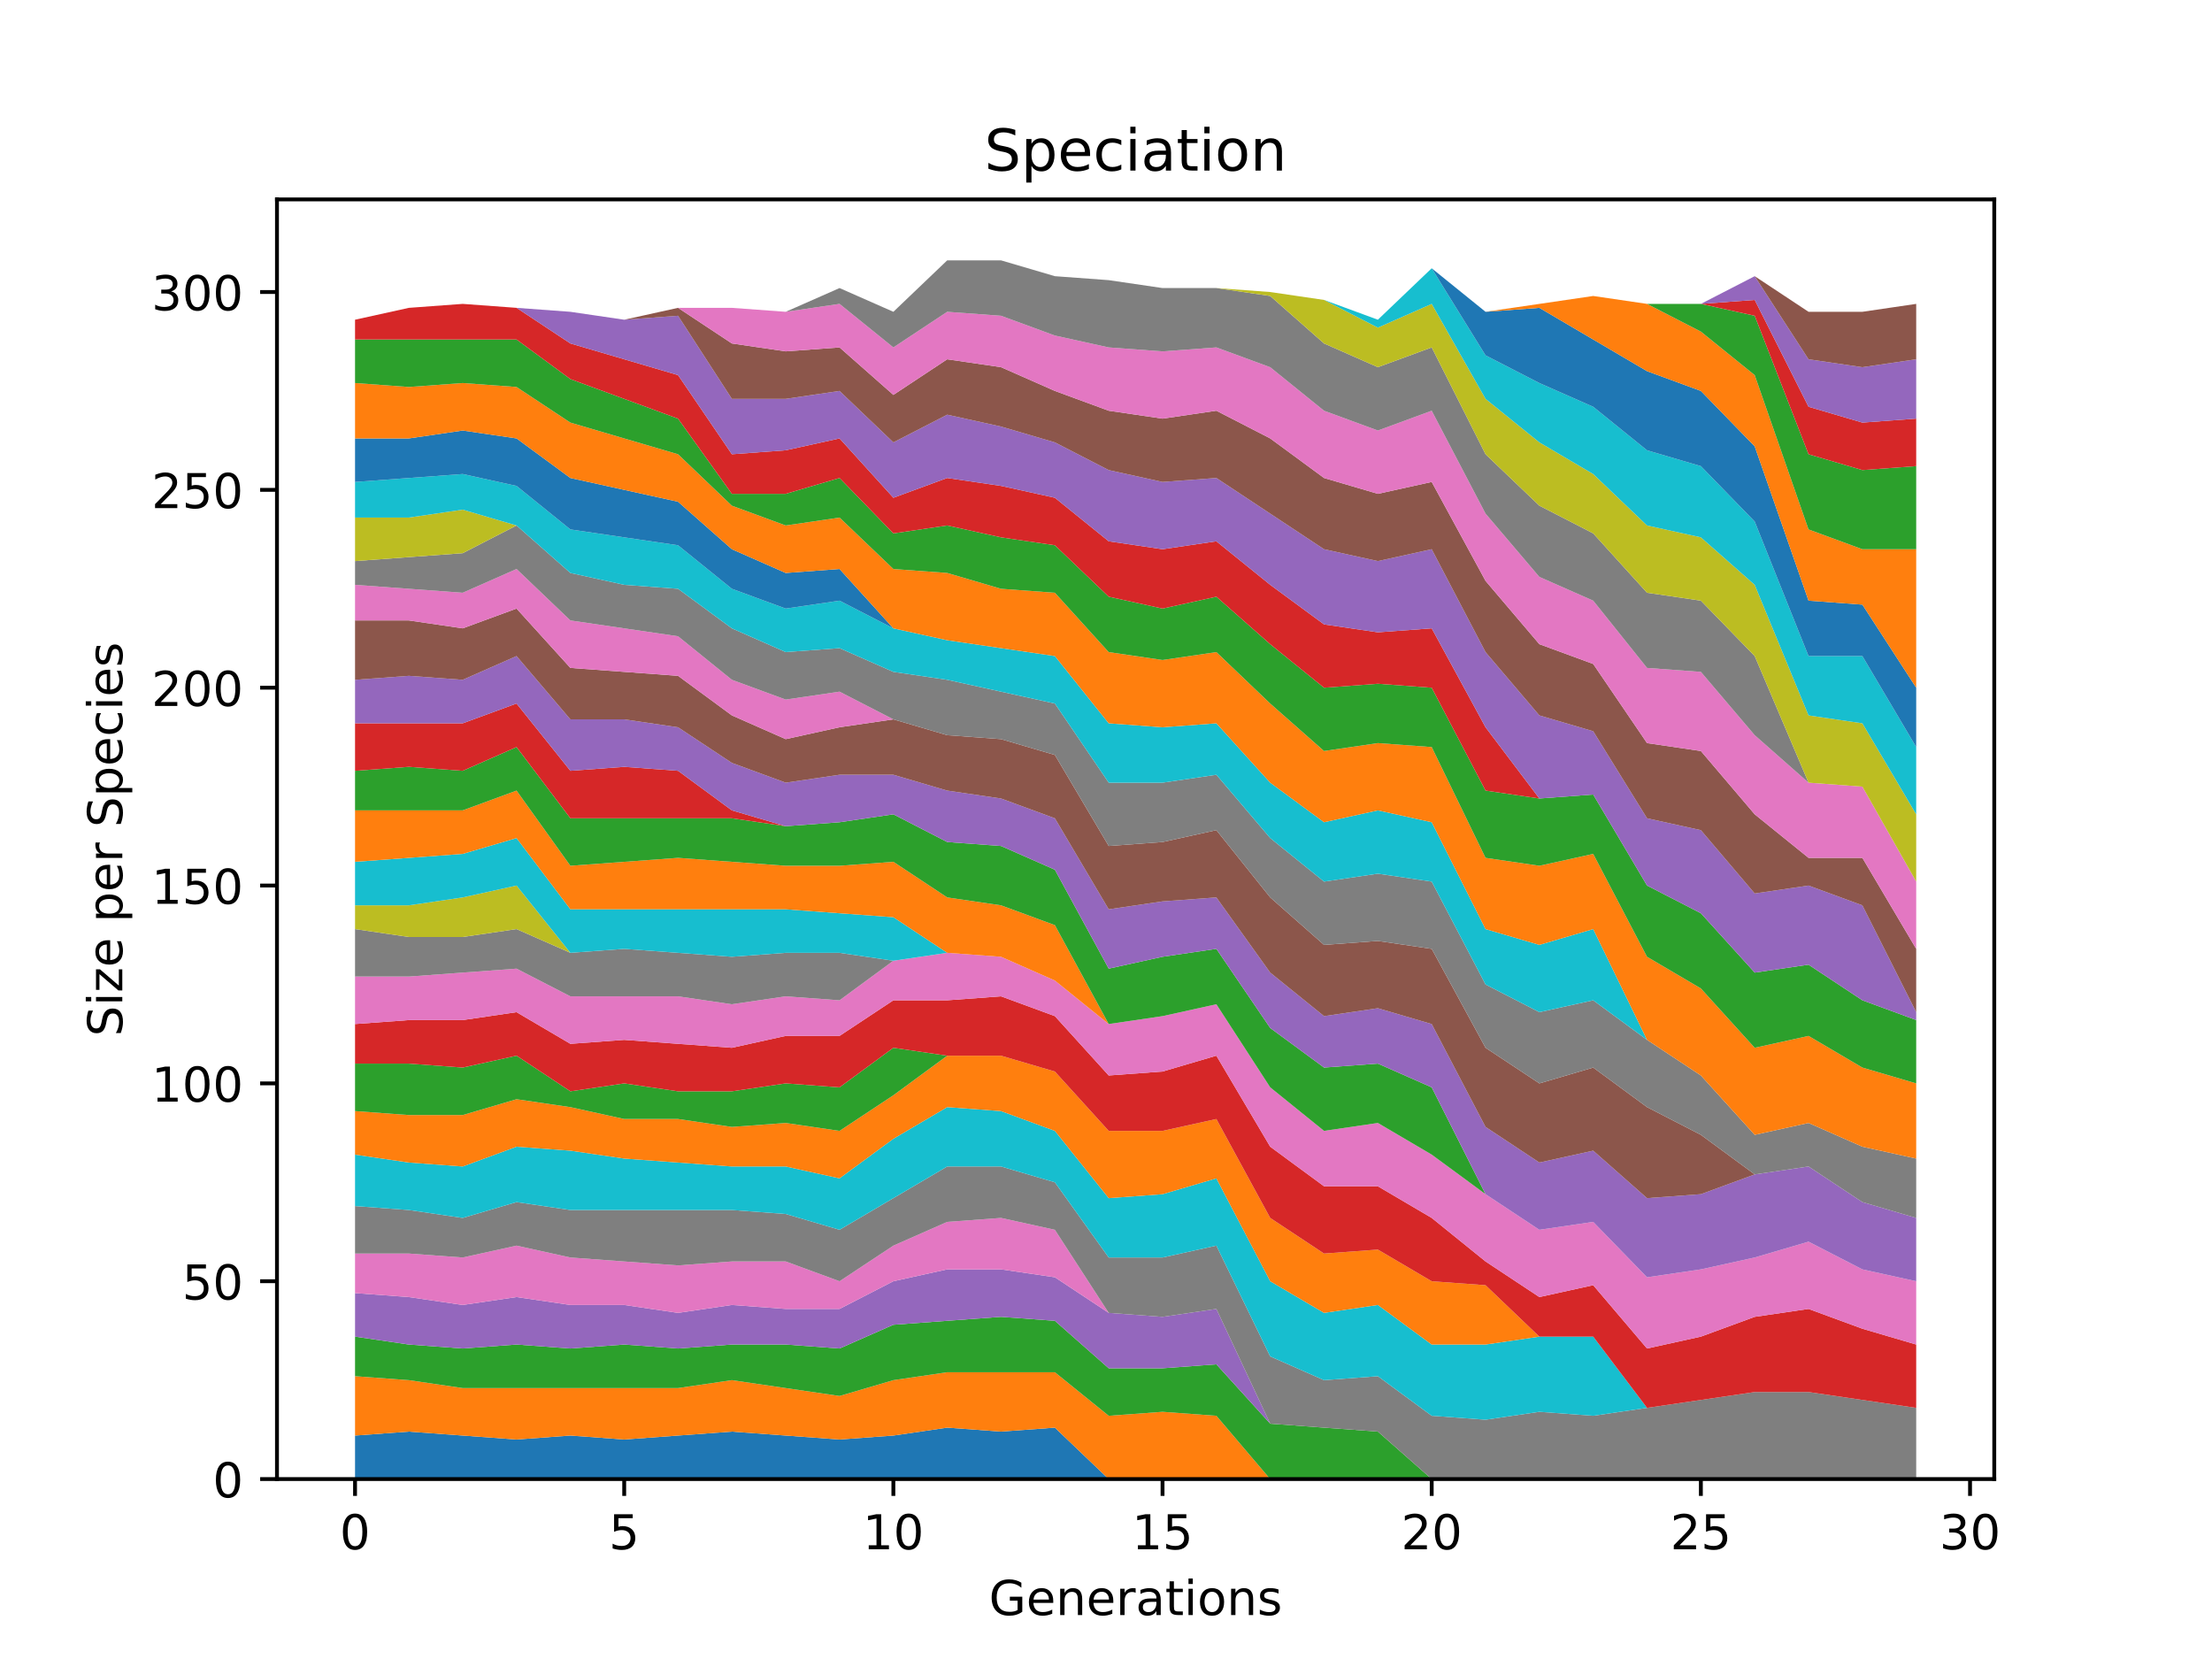 <?xml version="1.0" encoding="utf-8" standalone="no"?>
<!DOCTYPE svg PUBLIC "-//W3C//DTD SVG 1.1//EN"
  "http://www.w3.org/Graphics/SVG/1.1/DTD/svg11.dtd">
<!-- Created with matplotlib (http://matplotlib.org/) -->
<svg height="345pt" version="1.1" viewBox="0 0 460 345" width="460pt" xmlns="http://www.w3.org/2000/svg" xmlns:xlink="http://www.w3.org/1999/xlink">
 <defs>
  <style type="text/css">
*{stroke-linecap:butt;stroke-linejoin:round;}
  </style>
 </defs>
 <g id="figure_1">
  <g id="patch_1">
   <path d="M 0 345.6 
L 460.8 345.6 
L 460.8 0 
L 0 0 
z
" style="fill:#ffffff;"/>
  </g>
  <g id="axes_1">
   <g id="patch_2">
    <path d="M 57.6 307.584 
L 414.72 307.584 
L 414.72 41.472 
L 57.6 41.472 
z
" style="fill:#ffffff;"/>
   </g>
   <g id="PolyCollection_1">
    <path clip-path="url(#pc79b08bf4a)" d="M 73.833 298.533 
L 73.833 307.584 
L 85.028 307.584 
L 96.223 307.584 
L 107.418 307.584 
L 118.613 307.584 
L 129.808 307.584 
L 141.003 307.584 
L 152.198 307.584 
L 163.393 307.584 
L 174.588 307.584 
L 185.783 307.584 
L 196.978 307.584 
L 208.173 307.584 
L 219.368 307.584 
L 230.563 307.584 
L 241.757 307.584 
L 252.952 307.584 
L 264.147 307.584 
L 275.342 307.584 
L 286.537 307.584 
L 297.732 307.584 
L 308.927 307.584 
L 320.122 307.584 
L 331.317 307.584 
L 342.512 307.584 
L 353.707 307.584 
L 364.902 307.584 
L 376.097 307.584 
L 387.292 307.584 
L 398.487 307.584 
L 398.487 307.584 
L 398.487 307.584 
L 387.292 307.584 
L 376.097 307.584 
L 364.902 307.584 
L 353.707 307.584 
L 342.512 307.584 
L 331.317 307.584 
L 320.122 307.584 
L 308.927 307.584 
L 297.732 307.584 
L 286.537 307.584 
L 275.342 307.584 
L 264.147 307.584 
L 252.952 307.584 
L 241.757 307.584 
L 230.563 307.584 
L 219.368 296.887 
L 208.173 297.71 
L 196.978 296.887 
L 185.783 298.533 
L 174.588 299.355 
L 163.393 298.533 
L 152.198 297.71 
L 141.003 298.533 
L 129.808 299.355 
L 118.613 298.533 
L 107.418 299.355 
L 96.223 298.533 
L 85.028 297.71 
L 73.833 298.533 
z
" style="fill:#1f77b4;"/>
   </g>
   <g id="PolyCollection_2">
    <path clip-path="url(#pc79b08bf4a)" d="M 73.833 286.19 
L 73.833 298.533 
L 85.028 297.71 
L 96.223 298.533 
L 107.418 299.355 
L 118.613 298.533 
L 129.808 299.355 
L 141.003 298.533 
L 152.198 297.71 
L 163.393 298.533 
L 174.588 299.355 
L 185.783 298.533 
L 196.978 296.887 
L 208.173 297.71 
L 219.368 296.887 
L 230.563 307.584 
L 241.757 307.584 
L 252.952 307.584 
L 264.147 307.584 
L 275.342 307.584 
L 286.537 307.584 
L 297.732 307.584 
L 308.927 307.584 
L 320.122 307.584 
L 331.317 307.584 
L 342.512 307.584 
L 353.707 307.584 
L 364.902 307.584 
L 376.097 307.584 
L 387.292 307.584 
L 398.487 307.584 
L 398.487 307.584 
L 398.487 307.584 
L 387.292 307.584 
L 376.097 307.584 
L 364.902 307.584 
L 353.707 307.584 
L 342.512 307.584 
L 331.317 307.584 
L 320.122 307.584 
L 308.927 307.584 
L 297.732 307.584 
L 286.537 307.584 
L 275.342 307.584 
L 264.147 307.584 
L 252.952 294.418 
L 241.757 293.595 
L 230.563 294.418 
L 219.368 285.367 
L 208.173 285.367 
L 196.978 285.367 
L 185.783 287.013 
L 174.588 290.304 
L 163.393 288.658 
L 152.198 287.013 
L 141.003 288.658 
L 129.808 288.658 
L 118.613 288.658 
L 107.418 288.658 
L 96.223 288.658 
L 85.028 287.013 
L 73.833 286.19 
z
" style="fill:#ff7f0e;"/>
   </g>
   <g id="PolyCollection_3">
    <path clip-path="url(#pc79b08bf4a)" d="M 73.833 277.961 
L 73.833 286.19 
L 85.028 287.013 
L 96.223 288.658 
L 107.418 288.658 
L 118.613 288.658 
L 129.808 288.658 
L 141.003 288.658 
L 152.198 287.013 
L 163.393 288.658 
L 174.588 290.304 
L 185.783 287.013 
L 196.978 285.367 
L 208.173 285.367 
L 219.368 285.367 
L 230.563 294.418 
L 241.757 293.595 
L 252.952 294.418 
L 264.147 307.584 
L 275.342 307.584 
L 286.537 307.584 
L 297.732 307.584 
L 308.927 307.584 
L 320.122 307.584 
L 331.317 307.584 
L 342.512 307.584 
L 353.707 307.584 
L 364.902 307.584 
L 376.097 307.584 
L 387.292 307.584 
L 398.487 307.584 
L 398.487 307.584 
L 398.487 307.584 
L 387.292 307.584 
L 376.097 307.584 
L 364.902 307.584 
L 353.707 307.584 
L 342.512 307.584 
L 331.317 307.584 
L 320.122 307.584 
L 308.927 307.584 
L 297.732 307.584 
L 286.537 297.71 
L 275.342 296.887 
L 264.147 296.064 
L 252.952 283.721 
L 241.757 284.544 
L 230.563 284.544 
L 219.368 274.67 
L 208.173 273.847 
L 196.978 274.67 
L 185.783 275.493 
L 174.588 280.43 
L 163.393 279.607 
L 152.198 279.607 
L 141.003 280.43 
L 129.808 279.607 
L 118.613 280.43 
L 107.418 279.607 
L 96.223 280.43 
L 85.028 279.607 
L 73.833 277.961 
z
" style="fill:#2ca02c;"/>
   </g>
   <g id="PolyCollection_4">
    <path clip-path="url(#pc79b08bf4a)" d="M 73.833 277.961 
L 73.833 277.961 
L 85.028 279.607 
L 96.223 280.43 
L 107.418 279.607 
L 118.613 280.43 
L 129.808 279.607 
L 141.003 280.43 
L 152.198 279.607 
L 163.393 279.607 
L 174.588 280.43 
L 185.783 275.493 
L 196.978 274.67 
L 208.173 273.847 
L 219.368 274.67 
L 230.563 284.544 
L 241.757 284.544 
L 252.952 283.721 
L 264.147 296.064 
L 275.342 296.887 
L 286.537 297.71 
L 297.732 307.584 
L 308.927 307.584 
L 320.122 307.584 
L 331.317 307.584 
L 342.512 307.584 
L 353.707 307.584 
L 364.902 307.584 
L 376.097 307.584 
L 387.292 307.584 
L 398.487 307.584 
L 398.487 307.584 
L 398.487 307.584 
L 387.292 307.584 
L 376.097 307.584 
L 364.902 307.584 
L 353.707 307.584 
L 342.512 307.584 
L 331.317 307.584 
L 320.122 307.584 
L 308.927 307.584 
L 297.732 307.584 
L 286.537 297.71 
L 275.342 296.887 
L 264.147 296.064 
L 252.952 283.721 
L 241.757 284.544 
L 230.563 284.544 
L 219.368 274.67 
L 208.173 273.847 
L 196.978 274.67 
L 185.783 275.493 
L 174.588 280.43 
L 163.393 279.607 
L 152.198 279.607 
L 141.003 280.43 
L 129.808 279.607 
L 118.613 280.43 
L 107.418 279.607 
L 96.223 280.43 
L 85.028 279.607 
L 73.833 277.961 
z
" style="fill:#d62728;"/>
   </g>
   <g id="PolyCollection_5">
    <path clip-path="url(#pc79b08bf4a)" d="M 73.833 268.91 
L 73.833 277.961 
L 85.028 279.607 
L 96.223 280.43 
L 107.418 279.607 
L 118.613 280.43 
L 129.808 279.607 
L 141.003 280.43 
L 152.198 279.607 
L 163.393 279.607 
L 174.588 280.43 
L 185.783 275.493 
L 196.978 274.67 
L 208.173 273.847 
L 219.368 274.67 
L 230.563 284.544 
L 241.757 284.544 
L 252.952 283.721 
L 264.147 296.064 
L 275.342 296.887 
L 286.537 297.71 
L 297.732 307.584 
L 308.927 307.584 
L 320.122 307.584 
L 331.317 307.584 
L 342.512 307.584 
L 353.707 307.584 
L 364.902 307.584 
L 376.097 307.584 
L 387.292 307.584 
L 398.487 307.584 
L 398.487 307.584 
L 398.487 307.584 
L 387.292 307.584 
L 376.097 307.584 
L 364.902 307.584 
L 353.707 307.584 
L 342.512 307.584 
L 331.317 307.584 
L 320.122 307.584 
L 308.927 307.584 
L 297.732 307.584 
L 286.537 297.71 
L 275.342 296.887 
L 264.147 296.064 
L 252.952 272.201 
L 241.757 273.847 
L 230.563 273.024 
L 219.368 265.618 
L 208.173 263.973 
L 196.978 263.973 
L 185.783 266.441 
L 174.588 272.201 
L 163.393 272.201 
L 152.198 271.378 
L 141.003 273.024 
L 129.808 271.378 
L 118.613 271.378 
L 107.418 269.733 
L 96.223 271.378 
L 85.028 269.733 
L 73.833 268.91 
z
" style="fill:#9467bd;"/>
   </g>
   <g id="PolyCollection_6">
    <path clip-path="url(#pc79b08bf4a)" d="M 73.833 268.91 
L 73.833 268.91 
L 85.028 269.733 
L 96.223 271.378 
L 107.418 269.733 
L 118.613 271.378 
L 129.808 271.378 
L 141.003 273.024 
L 152.198 271.378 
L 163.393 272.201 
L 174.588 272.201 
L 185.783 266.441 
L 196.978 263.973 
L 208.173 263.973 
L 219.368 265.618 
L 230.563 273.024 
L 241.757 273.847 
L 252.952 272.201 
L 264.147 296.064 
L 275.342 296.887 
L 286.537 297.71 
L 297.732 307.584 
L 308.927 307.584 
L 320.122 307.584 
L 331.317 307.584 
L 342.512 307.584 
L 353.707 307.584 
L 364.902 307.584 
L 376.097 307.584 
L 387.292 307.584 
L 398.487 307.584 
L 398.487 307.584 
L 398.487 307.584 
L 387.292 307.584 
L 376.097 307.584 
L 364.902 307.584 
L 353.707 307.584 
L 342.512 307.584 
L 331.317 307.584 
L 320.122 307.584 
L 308.927 307.584 
L 297.732 307.584 
L 286.537 297.71 
L 275.342 296.887 
L 264.147 296.064 
L 252.952 272.201 
L 241.757 273.847 
L 230.563 273.024 
L 219.368 265.618 
L 208.173 263.973 
L 196.978 263.973 
L 185.783 266.441 
L 174.588 272.201 
L 163.393 272.201 
L 152.198 271.378 
L 141.003 273.024 
L 129.808 271.378 
L 118.613 271.378 
L 107.418 269.733 
L 96.223 271.378 
L 85.028 269.733 
L 73.833 268.91 
z
" style="fill:#8c564b;"/>
   </g>
   <g id="PolyCollection_7">
    <path clip-path="url(#pc79b08bf4a)" d="M 73.833 260.681 
L 73.833 268.91 
L 85.028 269.733 
L 96.223 271.378 
L 107.418 269.733 
L 118.613 271.378 
L 129.808 271.378 
L 141.003 273.024 
L 152.198 271.378 
L 163.393 272.201 
L 174.588 272.201 
L 185.783 266.441 
L 196.978 263.973 
L 208.173 263.973 
L 219.368 265.618 
L 230.563 273.024 
L 241.757 273.847 
L 252.952 272.201 
L 264.147 296.064 
L 275.342 296.887 
L 286.537 297.71 
L 297.732 307.584 
L 308.927 307.584 
L 320.122 307.584 
L 331.317 307.584 
L 342.512 307.584 
L 353.707 307.584 
L 364.902 307.584 
L 376.097 307.584 
L 387.292 307.584 
L 398.487 307.584 
L 398.487 307.584 
L 398.487 307.584 
L 387.292 307.584 
L 376.097 307.584 
L 364.902 307.584 
L 353.707 307.584 
L 342.512 307.584 
L 331.317 307.584 
L 320.122 307.584 
L 308.927 307.584 
L 297.732 307.584 
L 286.537 297.71 
L 275.342 296.887 
L 264.147 296.064 
L 252.952 272.201 
L 241.757 273.847 
L 230.563 273.024 
L 219.368 255.744 
L 208.173 253.275 
L 196.978 254.098 
L 185.783 259.035 
L 174.588 266.441 
L 163.393 262.327 
L 152.198 262.327 
L 141.003 263.15 
L 129.808 262.327 
L 118.613 261.504 
L 107.418 259.035 
L 96.223 261.504 
L 85.028 260.681 
L 73.833 260.681 
z
" style="fill:#e377c2;"/>
   </g>
   <g id="PolyCollection_8">
    <path clip-path="url(#pc79b08bf4a)" d="M 73.833 250.807 
L 73.833 260.681 
L 85.028 260.681 
L 96.223 261.504 
L 107.418 259.035 
L 118.613 261.504 
L 129.808 262.327 
L 141.003 263.15 
L 152.198 262.327 
L 163.393 262.327 
L 174.588 266.441 
L 185.783 259.035 
L 196.978 254.098 
L 208.173 253.275 
L 219.368 255.744 
L 230.563 273.024 
L 241.757 273.847 
L 252.952 272.201 
L 264.147 296.064 
L 275.342 296.887 
L 286.537 297.71 
L 297.732 307.584 
L 308.927 307.584 
L 320.122 307.584 
L 331.317 307.584 
L 342.512 307.584 
L 353.707 307.584 
L 364.902 307.584 
L 376.097 307.584 
L 387.292 307.584 
L 398.487 307.584 
L 398.487 292.773 
L 398.487 292.773 
L 387.292 291.127 
L 376.097 289.481 
L 364.902 289.481 
L 353.707 291.127 
L 342.512 292.773 
L 331.317 294.418 
L 320.122 293.595 
L 308.927 295.241 
L 297.732 294.418 
L 286.537 286.19 
L 275.342 287.013 
L 264.147 282.075 
L 252.952 259.035 
L 241.757 261.504 
L 230.563 261.504 
L 219.368 245.87 
L 208.173 242.578 
L 196.978 242.578 
L 185.783 249.161 
L 174.588 255.744 
L 163.393 252.453 
L 152.198 251.63 
L 141.003 251.63 
L 129.808 251.63 
L 118.613 251.63 
L 107.418 249.984 
L 96.223 253.275 
L 85.028 251.63 
L 73.833 250.807 
z
" style="fill:#7f7f7f;"/>
   </g>
   <g id="PolyCollection_9">
    <path clip-path="url(#pc79b08bf4a)" d="M 73.833 250.807 
L 73.833 250.807 
L 85.028 251.63 
L 96.223 253.275 
L 107.418 249.984 
L 118.613 251.63 
L 129.808 251.63 
L 141.003 251.63 
L 152.198 251.63 
L 163.393 252.453 
L 174.588 255.744 
L 185.783 249.161 
L 196.978 242.578 
L 208.173 242.578 
L 219.368 245.87 
L 230.563 261.504 
L 241.757 261.504 
L 252.952 259.035 
L 264.147 282.075 
L 275.342 287.013 
L 286.537 286.19 
L 297.732 294.418 
L 308.927 295.241 
L 320.122 293.595 
L 331.317 294.418 
L 342.512 292.773 
L 353.707 291.127 
L 364.902 289.481 
L 376.097 289.481 
L 387.292 291.127 
L 398.487 292.773 
L 398.487 292.773 
L 398.487 292.773 
L 387.292 291.127 
L 376.097 289.481 
L 364.902 289.481 
L 353.707 291.127 
L 342.512 292.773 
L 331.317 294.418 
L 320.122 293.595 
L 308.927 295.241 
L 297.732 294.418 
L 286.537 286.19 
L 275.342 287.013 
L 264.147 282.075 
L 252.952 259.035 
L 241.757 261.504 
L 230.563 261.504 
L 219.368 245.87 
L 208.173 242.578 
L 196.978 242.578 
L 185.783 249.161 
L 174.588 255.744 
L 163.393 252.453 
L 152.198 251.63 
L 141.003 251.63 
L 129.808 251.63 
L 118.613 251.63 
L 107.418 249.984 
L 96.223 253.275 
L 85.028 251.63 
L 73.833 250.807 
z
" style="fill:#bcbd22;"/>
   </g>
   <g id="PolyCollection_10">
    <path clip-path="url(#pc79b08bf4a)" d="M 73.833 240.11 
L 73.833 250.807 
L 85.028 251.63 
L 96.223 253.275 
L 107.418 249.984 
L 118.613 251.63 
L 129.808 251.63 
L 141.003 251.63 
L 152.198 251.63 
L 163.393 252.453 
L 174.588 255.744 
L 185.783 249.161 
L 196.978 242.578 
L 208.173 242.578 
L 219.368 245.87 
L 230.563 261.504 
L 241.757 261.504 
L 252.952 259.035 
L 264.147 282.075 
L 275.342 287.013 
L 286.537 286.19 
L 297.732 294.418 
L 308.927 295.241 
L 320.122 293.595 
L 331.317 294.418 
L 342.512 292.773 
L 353.707 291.127 
L 364.902 289.481 
L 376.097 289.481 
L 387.292 291.127 
L 398.487 292.773 
L 398.487 292.773 
L 398.487 292.773 
L 387.292 291.127 
L 376.097 289.481 
L 364.902 289.481 
L 353.707 291.127 
L 342.512 292.773 
L 331.317 277.961 
L 320.122 277.961 
L 308.927 279.607 
L 297.732 279.607 
L 286.537 271.378 
L 275.342 273.024 
L 264.147 266.441 
L 252.952 245.047 
L 241.757 248.338 
L 230.563 249.161 
L 219.368 235.173 
L 208.173 231.058 
L 196.978 230.235 
L 185.783 236.818 
L 174.588 245.047 
L 163.393 242.578 
L 152.198 242.578 
L 141.003 241.755 
L 129.808 240.933 
L 118.613 239.287 
L 107.418 238.464 
L 96.223 242.578 
L 85.028 241.755 
L 73.833 240.11 
z
" style="fill:#17becf;"/>
   </g>
   <g id="PolyCollection_11">
    <path clip-path="url(#pc79b08bf4a)" d="M 73.833 240.11 
L 73.833 240.11 
L 85.028 241.755 
L 96.223 242.578 
L 107.418 238.464 
L 118.613 239.287 
L 129.808 240.933 
L 141.003 241.755 
L 152.198 242.578 
L 163.393 242.578 
L 174.588 245.047 
L 185.783 236.818 
L 196.978 230.235 
L 208.173 231.058 
L 219.368 235.173 
L 230.563 249.161 
L 241.757 248.338 
L 252.952 245.047 
L 264.147 266.441 
L 275.342 273.024 
L 286.537 271.378 
L 297.732 279.607 
L 308.927 279.607 
L 320.122 277.961 
L 331.317 277.961 
L 342.512 292.773 
L 353.707 291.127 
L 364.902 289.481 
L 376.097 289.481 
L 387.292 291.127 
L 398.487 292.773 
L 398.487 292.773 
L 398.487 292.773 
L 387.292 291.127 
L 376.097 289.481 
L 364.902 289.481 
L 353.707 291.127 
L 342.512 292.773 
L 331.317 277.961 
L 320.122 277.961 
L 308.927 279.607 
L 297.732 279.607 
L 286.537 271.378 
L 275.342 273.024 
L 264.147 266.441 
L 252.952 245.047 
L 241.757 248.338 
L 230.563 249.161 
L 219.368 235.173 
L 208.173 231.058 
L 196.978 230.235 
L 185.783 236.818 
L 174.588 245.047 
L 163.393 242.578 
L 152.198 242.578 
L 141.003 241.755 
L 129.808 240.933 
L 118.613 239.287 
L 107.418 238.464 
L 96.223 242.578 
L 85.028 241.755 
L 73.833 240.11 
z
" style="fill:#1f77b4;"/>
   </g>
   <g id="PolyCollection_12">
    <path clip-path="url(#pc79b08bf4a)" d="M 73.833 231.058 
L 73.833 240.11 
L 85.028 241.755 
L 96.223 242.578 
L 107.418 238.464 
L 118.613 239.287 
L 129.808 240.933 
L 141.003 241.755 
L 152.198 242.578 
L 163.393 242.578 
L 174.588 245.047 
L 185.783 236.818 
L 196.978 230.235 
L 208.173 231.058 
L 219.368 235.173 
L 230.563 249.161 
L 241.757 248.338 
L 252.952 245.047 
L 264.147 266.441 
L 275.342 273.024 
L 286.537 271.378 
L 297.732 279.607 
L 308.927 279.607 
L 320.122 277.961 
L 331.317 277.961 
L 342.512 292.773 
L 353.707 291.127 
L 364.902 289.481 
L 376.097 289.481 
L 387.292 291.127 
L 398.487 292.773 
L 398.487 292.773 
L 398.487 292.773 
L 387.292 291.127 
L 376.097 289.481 
L 364.902 289.481 
L 353.707 291.127 
L 342.512 292.773 
L 331.317 277.961 
L 320.122 277.961 
L 308.927 267.264 
L 297.732 266.441 
L 286.537 259.858 
L 275.342 260.681 
L 264.147 253.275 
L 252.952 232.704 
L 241.757 235.173 
L 230.563 235.173 
L 219.368 222.83 
L 208.173 219.538 
L 196.978 219.538 
L 185.783 227.767 
L 174.588 235.173 
L 163.393 233.527 
L 152.198 234.35 
L 141.003 232.704 
L 129.808 232.704 
L 118.613 230.235 
L 107.418 228.59 
L 96.223 231.881 
L 85.028 231.881 
L 73.833 231.058 
z
" style="fill:#ff7f0e;"/>
   </g>
   <g id="PolyCollection_13">
    <path clip-path="url(#pc79b08bf4a)" d="M 73.833 221.184 
L 73.833 231.058 
L 85.028 231.881 
L 96.223 231.881 
L 107.418 228.59 
L 118.613 230.235 
L 129.808 232.704 
L 141.003 232.704 
L 152.198 234.35 
L 163.393 233.527 
L 174.588 235.173 
L 185.783 227.767 
L 196.978 219.538 
L 208.173 219.538 
L 219.368 222.83 
L 230.563 235.173 
L 241.757 235.173 
L 252.952 232.704 
L 264.147 253.275 
L 275.342 260.681 
L 286.537 259.858 
L 297.732 266.441 
L 308.927 267.264 
L 320.122 277.961 
L 331.317 277.961 
L 342.512 292.773 
L 353.707 291.127 
L 364.902 289.481 
L 376.097 289.481 
L 387.292 291.127 
L 398.487 292.773 
L 398.487 292.773 
L 398.487 292.773 
L 387.292 291.127 
L 376.097 289.481 
L 364.902 289.481 
L 353.707 291.127 
L 342.512 292.773 
L 331.317 277.961 
L 320.122 277.961 
L 308.927 267.264 
L 297.732 266.441 
L 286.537 259.858 
L 275.342 260.681 
L 264.147 253.275 
L 252.952 232.704 
L 241.757 235.173 
L 230.563 235.173 
L 219.368 222.83 
L 208.173 219.538 
L 196.978 219.538 
L 185.783 217.893 
L 174.588 226.121 
L 163.393 225.298 
L 152.198 226.944 
L 141.003 226.944 
L 129.808 225.298 
L 118.613 226.944 
L 107.418 219.538 
L 96.223 222.007 
L 85.028 221.184 
L 73.833 221.184 
z
" style="fill:#2ca02c;"/>
   </g>
   <g id="PolyCollection_14">
    <path clip-path="url(#pc79b08bf4a)" d="M 73.833 212.955 
L 73.833 221.184 
L 85.028 221.184 
L 96.223 222.007 
L 107.418 219.538 
L 118.613 226.944 
L 129.808 225.298 
L 141.003 226.944 
L 152.198 226.944 
L 163.393 225.298 
L 174.588 226.121 
L 185.783 217.893 
L 196.978 219.538 
L 208.173 219.538 
L 219.368 222.83 
L 230.563 235.173 
L 241.757 235.173 
L 252.952 232.704 
L 264.147 253.275 
L 275.342 260.681 
L 286.537 259.858 
L 297.732 266.441 
L 308.927 267.264 
L 320.122 277.961 
L 331.317 277.961 
L 342.512 292.773 
L 353.707 291.127 
L 364.902 289.481 
L 376.097 289.481 
L 387.292 291.127 
L 398.487 292.773 
L 398.487 279.607 
L 398.487 279.607 
L 387.292 276.315 
L 376.097 272.201 
L 364.902 273.847 
L 353.707 277.961 
L 342.512 280.43 
L 331.317 267.264 
L 320.122 269.733 
L 308.927 262.327 
L 297.732 253.275 
L 286.537 246.693 
L 275.342 246.693 
L 264.147 238.464 
L 252.952 219.538 
L 241.757 222.83 
L 230.563 223.653 
L 219.368 211.31 
L 208.173 207.195 
L 196.978 208.018 
L 185.783 208.018 
L 174.588 215.424 
L 163.393 215.424 
L 152.198 217.893 
L 141.003 217.07 
L 129.808 216.247 
L 118.613 217.07 
L 107.418 210.487 
L 96.223 212.133 
L 85.028 212.133 
L 73.833 212.955 
z
" style="fill:#d62728;"/>
   </g>
   <g id="PolyCollection_15">
    <path clip-path="url(#pc79b08bf4a)" d="M 73.833 212.955 
L 73.833 212.955 
L 85.028 212.133 
L 96.223 212.133 
L 107.418 210.487 
L 118.613 217.07 
L 129.808 216.247 
L 141.003 217.07 
L 152.198 217.893 
L 163.393 215.424 
L 174.588 215.424 
L 185.783 208.018 
L 196.978 208.018 
L 208.173 207.195 
L 219.368 211.31 
L 230.563 223.653 
L 241.757 222.83 
L 252.952 219.538 
L 264.147 238.464 
L 275.342 246.693 
L 286.537 246.693 
L 297.732 253.275 
L 308.927 262.327 
L 320.122 269.733 
L 331.317 267.264 
L 342.512 280.43 
L 353.707 277.961 
L 364.902 273.847 
L 376.097 272.201 
L 387.292 276.315 
L 398.487 279.607 
L 398.487 279.607 
L 398.487 279.607 
L 387.292 276.315 
L 376.097 272.201 
L 364.902 273.847 
L 353.707 277.961 
L 342.512 280.43 
L 331.317 267.264 
L 320.122 269.733 
L 308.927 262.327 
L 297.732 253.275 
L 286.537 246.693 
L 275.342 246.693 
L 264.147 238.464 
L 252.952 219.538 
L 241.757 222.83 
L 230.563 223.653 
L 219.368 211.31 
L 208.173 207.195 
L 196.978 208.018 
L 185.783 208.018 
L 174.588 215.424 
L 163.393 215.424 
L 152.198 217.893 
L 141.003 217.07 
L 129.808 216.247 
L 118.613 217.07 
L 107.418 210.487 
L 96.223 212.133 
L 85.028 212.133 
L 73.833 212.955 
z
" style="fill:#9467bd;"/>
   </g>
   <g id="PolyCollection_16">
    <path clip-path="url(#pc79b08bf4a)" d="M 73.833 212.955 
L 73.833 212.955 
L 85.028 212.133 
L 96.223 212.133 
L 107.418 210.487 
L 118.613 217.07 
L 129.808 216.247 
L 141.003 217.07 
L 152.198 217.893 
L 163.393 215.424 
L 174.588 215.424 
L 185.783 208.018 
L 196.978 208.018 
L 208.173 207.195 
L 219.368 211.31 
L 230.563 223.653 
L 241.757 222.83 
L 252.952 219.538 
L 264.147 238.464 
L 275.342 246.693 
L 286.537 246.693 
L 297.732 253.275 
L 308.927 262.327 
L 320.122 269.733 
L 331.317 267.264 
L 342.512 280.43 
L 353.707 277.961 
L 364.902 273.847 
L 376.097 272.201 
L 387.292 276.315 
L 398.487 279.607 
L 398.487 279.607 
L 398.487 279.607 
L 387.292 276.315 
L 376.097 272.201 
L 364.902 273.847 
L 353.707 277.961 
L 342.512 280.43 
L 331.317 267.264 
L 320.122 269.733 
L 308.927 262.327 
L 297.732 253.275 
L 286.537 246.693 
L 275.342 246.693 
L 264.147 238.464 
L 252.952 219.538 
L 241.757 222.83 
L 230.563 223.653 
L 219.368 211.31 
L 208.173 207.195 
L 196.978 208.018 
L 185.783 208.018 
L 174.588 215.424 
L 163.393 215.424 
L 152.198 217.893 
L 141.003 217.07 
L 129.808 216.247 
L 118.613 217.07 
L 107.418 210.487 
L 96.223 212.133 
L 85.028 212.133 
L 73.833 212.955 
z
" style="fill:#8c564b;"/>
   </g>
   <g id="PolyCollection_17">
    <path clip-path="url(#pc79b08bf4a)" d="M 73.833 203.081 
L 73.833 212.955 
L 85.028 212.133 
L 96.223 212.133 
L 107.418 210.487 
L 118.613 217.07 
L 129.808 216.247 
L 141.003 217.07 
L 152.198 217.893 
L 163.393 215.424 
L 174.588 215.424 
L 185.783 208.018 
L 196.978 208.018 
L 208.173 207.195 
L 219.368 211.31 
L 230.563 223.653 
L 241.757 222.83 
L 252.952 219.538 
L 264.147 238.464 
L 275.342 246.693 
L 286.537 246.693 
L 297.732 253.275 
L 308.927 262.327 
L 320.122 269.733 
L 331.317 267.264 
L 342.512 280.43 
L 353.707 277.961 
L 364.902 273.847 
L 376.097 272.201 
L 387.292 276.315 
L 398.487 279.607 
L 398.487 266.441 
L 398.487 266.441 
L 387.292 263.973 
L 376.097 258.213 
L 364.902 261.504 
L 353.707 263.973 
L 342.512 265.618 
L 331.317 254.098 
L 320.122 255.744 
L 308.927 248.338 
L 297.732 240.11 
L 286.537 233.527 
L 275.342 235.173 
L 264.147 226.121 
L 252.952 208.841 
L 241.757 211.31 
L 230.563 212.955 
L 219.368 203.904 
L 208.173 198.967 
L 196.978 198.144 
L 185.783 199.79 
L 174.588 208.018 
L 163.393 207.195 
L 152.198 208.841 
L 141.003 207.195 
L 129.808 207.195 
L 118.613 207.195 
L 107.418 201.435 
L 96.223 202.258 
L 85.028 203.081 
L 73.833 203.081 
z
" style="fill:#e377c2;"/>
   </g>
   <g id="PolyCollection_18">
    <path clip-path="url(#pc79b08bf4a)" d="M 73.833 193.207 
L 73.833 203.081 
L 85.028 203.081 
L 96.223 202.258 
L 107.418 201.435 
L 118.613 207.195 
L 129.808 207.195 
L 141.003 207.195 
L 152.198 208.841 
L 163.393 207.195 
L 174.588 208.018 
L 185.783 199.79 
L 196.978 198.144 
L 208.173 198.967 
L 219.368 203.904 
L 230.563 212.955 
L 241.757 211.31 
L 252.952 208.841 
L 264.147 226.121 
L 275.342 235.173 
L 286.537 233.527 
L 297.732 240.11 
L 308.927 248.338 
L 320.122 255.744 
L 331.317 254.098 
L 342.512 265.618 
L 353.707 263.973 
L 364.902 261.504 
L 376.097 258.213 
L 387.292 263.973 
L 398.487 266.441 
L 398.487 266.441 
L 398.487 266.441 
L 387.292 263.973 
L 376.097 258.213 
L 364.902 261.504 
L 353.707 263.973 
L 342.512 265.618 
L 331.317 254.098 
L 320.122 255.744 
L 308.927 248.338 
L 297.732 240.11 
L 286.537 233.527 
L 275.342 235.173 
L 264.147 226.121 
L 252.952 208.841 
L 241.757 211.31 
L 230.563 212.955 
L 219.368 203.904 
L 208.173 198.967 
L 196.978 198.144 
L 185.783 199.79 
L 174.588 198.144 
L 163.393 198.144 
L 152.198 198.967 
L 141.003 198.144 
L 129.808 197.321 
L 118.613 198.144 
L 107.418 193.207 
L 96.223 194.853 
L 85.028 194.853 
L 73.833 193.207 
z
" style="fill:#7f7f7f;"/>
   </g>
   <g id="PolyCollection_19">
    <path clip-path="url(#pc79b08bf4a)" d="M 73.833 188.27 
L 73.833 193.207 
L 85.028 194.853 
L 96.223 194.853 
L 107.418 193.207 
L 118.613 198.144 
L 129.808 197.321 
L 141.003 198.144 
L 152.198 198.967 
L 163.393 198.144 
L 174.588 198.144 
L 185.783 199.79 
L 196.978 198.144 
L 208.173 198.967 
L 219.368 203.904 
L 230.563 212.955 
L 241.757 211.31 
L 252.952 208.841 
L 264.147 226.121 
L 275.342 235.173 
L 286.537 233.527 
L 297.732 240.11 
L 308.927 248.338 
L 320.122 255.744 
L 331.317 254.098 
L 342.512 265.618 
L 353.707 263.973 
L 364.902 261.504 
L 376.097 258.213 
L 387.292 263.973 
L 398.487 266.441 
L 398.487 266.441 
L 398.487 266.441 
L 387.292 263.973 
L 376.097 258.213 
L 364.902 261.504 
L 353.707 263.973 
L 342.512 265.618 
L 331.317 254.098 
L 320.122 255.744 
L 308.927 248.338 
L 297.732 240.11 
L 286.537 233.527 
L 275.342 235.173 
L 264.147 226.121 
L 252.952 208.841 
L 241.757 211.31 
L 230.563 212.955 
L 219.368 203.904 
L 208.173 198.967 
L 196.978 198.144 
L 185.783 199.79 
L 174.588 198.144 
L 163.393 198.144 
L 152.198 198.967 
L 141.003 198.144 
L 129.808 197.321 
L 118.613 198.144 
L 107.418 184.155 
L 96.223 186.624 
L 85.028 188.27 
L 73.833 188.27 
z
" style="fill:#bcbd22;"/>
   </g>
   <g id="PolyCollection_20">
    <path clip-path="url(#pc79b08bf4a)" d="M 73.833 179.218 
L 73.833 188.27 
L 85.028 188.27 
L 96.223 186.624 
L 107.418 184.155 
L 118.613 198.144 
L 129.808 197.321 
L 141.003 198.144 
L 152.198 198.967 
L 163.393 198.144 
L 174.588 198.144 
L 185.783 199.79 
L 196.978 198.144 
L 208.173 198.967 
L 219.368 203.904 
L 230.563 212.955 
L 241.757 211.31 
L 252.952 208.841 
L 264.147 226.121 
L 275.342 235.173 
L 286.537 233.527 
L 297.732 240.11 
L 308.927 248.338 
L 320.122 255.744 
L 331.317 254.098 
L 342.512 265.618 
L 353.707 263.973 
L 364.902 261.504 
L 376.097 258.213 
L 387.292 263.973 
L 398.487 266.441 
L 398.487 266.441 
L 398.487 266.441 
L 387.292 263.973 
L 376.097 258.213 
L 364.902 261.504 
L 353.707 263.973 
L 342.512 265.618 
L 331.317 254.098 
L 320.122 255.744 
L 308.927 248.338 
L 297.732 240.11 
L 286.537 233.527 
L 275.342 235.173 
L 264.147 226.121 
L 252.952 208.841 
L 241.757 211.31 
L 230.563 212.955 
L 219.368 203.904 
L 208.173 198.967 
L 196.978 198.144 
L 185.783 190.738 
L 174.588 189.915 
L 163.393 189.093 
L 152.198 189.093 
L 141.003 189.093 
L 129.808 189.093 
L 118.613 189.093 
L 107.418 174.281 
L 96.223 177.573 
L 85.028 178.395 
L 73.833 179.218 
z
" style="fill:#17becf;"/>
   </g>
   <g id="PolyCollection_21">
    <path clip-path="url(#pc79b08bf4a)" d="M 73.833 179.218 
L 73.833 179.218 
L 85.028 178.395 
L 96.223 177.573 
L 107.418 174.281 
L 118.613 189.093 
L 129.808 189.093 
L 141.003 189.093 
L 152.198 189.093 
L 163.393 189.093 
L 174.588 189.915 
L 185.783 190.738 
L 196.978 198.144 
L 208.173 198.967 
L 219.368 203.904 
L 230.563 212.955 
L 241.757 211.31 
L 252.952 208.841 
L 264.147 226.121 
L 275.342 235.173 
L 286.537 233.527 
L 297.732 240.11 
L 308.927 248.338 
L 320.122 255.744 
L 331.317 254.098 
L 342.512 265.618 
L 353.707 263.973 
L 364.902 261.504 
L 376.097 258.213 
L 387.292 263.973 
L 398.487 266.441 
L 398.487 266.441 
L 398.487 266.441 
L 387.292 263.973 
L 376.097 258.213 
L 364.902 261.504 
L 353.707 263.973 
L 342.512 265.618 
L 331.317 254.098 
L 320.122 255.744 
L 308.927 248.338 
L 297.732 240.11 
L 286.537 233.527 
L 275.342 235.173 
L 264.147 226.121 
L 252.952 208.841 
L 241.757 211.31 
L 230.563 212.955 
L 219.368 203.904 
L 208.173 198.967 
L 196.978 198.144 
L 185.783 190.738 
L 174.588 189.915 
L 163.393 189.093 
L 152.198 189.093 
L 141.003 189.093 
L 129.808 189.093 
L 118.613 189.093 
L 107.418 174.281 
L 96.223 177.573 
L 85.028 178.395 
L 73.833 179.218 
z
" style="fill:#1f77b4;"/>
   </g>
   <g id="PolyCollection_22">
    <path clip-path="url(#pc79b08bf4a)" d="M 73.833 168.521 
L 73.833 179.218 
L 85.028 178.395 
L 96.223 177.573 
L 107.418 174.281 
L 118.613 189.093 
L 129.808 189.093 
L 141.003 189.093 
L 152.198 189.093 
L 163.393 189.093 
L 174.588 189.915 
L 185.783 190.738 
L 196.978 198.144 
L 208.173 198.967 
L 219.368 203.904 
L 230.563 212.955 
L 241.757 211.31 
L 252.952 208.841 
L 264.147 226.121 
L 275.342 235.173 
L 286.537 233.527 
L 297.732 240.11 
L 308.927 248.338 
L 320.122 255.744 
L 331.317 254.098 
L 342.512 265.618 
L 353.707 263.973 
L 364.902 261.504 
L 376.097 258.213 
L 387.292 263.973 
L 398.487 266.441 
L 398.487 266.441 
L 398.487 266.441 
L 387.292 263.973 
L 376.097 258.213 
L 364.902 261.504 
L 353.707 263.973 
L 342.512 265.618 
L 331.317 254.098 
L 320.122 255.744 
L 308.927 248.338 
L 297.732 240.11 
L 286.537 233.527 
L 275.342 235.173 
L 264.147 226.121 
L 252.952 208.841 
L 241.757 211.31 
L 230.563 212.955 
L 219.368 192.384 
L 208.173 188.27 
L 196.978 186.624 
L 185.783 179.218 
L 174.588 180.041 
L 163.393 180.041 
L 152.198 179.218 
L 141.003 178.395 
L 129.808 179.218 
L 118.613 180.041 
L 107.418 164.407 
L 96.223 168.521 
L 85.028 168.521 
L 73.833 168.521 
z
" style="fill:#ff7f0e;"/>
   </g>
   <g id="PolyCollection_23">
    <path clip-path="url(#pc79b08bf4a)" d="M 73.833 160.293 
L 73.833 168.521 
L 85.028 168.521 
L 96.223 168.521 
L 107.418 164.407 
L 118.613 180.041 
L 129.808 179.218 
L 141.003 178.395 
L 152.198 179.218 
L 163.393 180.041 
L 174.588 180.041 
L 185.783 179.218 
L 196.978 186.624 
L 208.173 188.27 
L 219.368 192.384 
L 230.563 212.955 
L 241.757 211.31 
L 252.952 208.841 
L 264.147 226.121 
L 275.342 235.173 
L 286.537 233.527 
L 297.732 240.11 
L 308.927 248.338 
L 320.122 255.744 
L 331.317 254.098 
L 342.512 265.618 
L 353.707 263.973 
L 364.902 261.504 
L 376.097 258.213 
L 387.292 263.973 
L 398.487 266.441 
L 398.487 266.441 
L 398.487 266.441 
L 387.292 263.973 
L 376.097 258.213 
L 364.902 261.504 
L 353.707 263.973 
L 342.512 265.618 
L 331.317 254.098 
L 320.122 255.744 
L 308.927 248.338 
L 297.732 226.121 
L 286.537 221.184 
L 275.342 222.007 
L 264.147 213.778 
L 252.952 197.321 
L 241.757 198.967 
L 230.563 201.435 
L 219.368 180.864 
L 208.173 175.927 
L 196.978 175.104 
L 185.783 169.344 
L 174.588 170.99 
L 163.393 171.813 
L 152.198 170.167 
L 141.003 170.167 
L 129.808 170.167 
L 118.613 170.167 
L 107.418 155.355 
L 96.223 160.293 
L 85.028 159.47 
L 73.833 160.293 
z
" style="fill:#2ca02c;"/>
   </g>
   <g id="PolyCollection_24">
    <path clip-path="url(#pc79b08bf4a)" d="M 73.833 150.418 
L 73.833 160.293 
L 85.028 159.47 
L 96.223 160.293 
L 107.418 155.355 
L 118.613 170.167 
L 129.808 170.167 
L 141.003 170.167 
L 152.198 170.167 
L 163.393 171.813 
L 174.588 170.99 
L 185.783 169.344 
L 196.978 175.104 
L 208.173 175.927 
L 219.368 180.864 
L 230.563 201.435 
L 241.757 198.967 
L 252.952 197.321 
L 264.147 213.778 
L 275.342 222.007 
L 286.537 221.184 
L 297.732 226.121 
L 308.927 248.338 
L 320.122 255.744 
L 331.317 254.098 
L 342.512 265.618 
L 353.707 263.973 
L 364.902 261.504 
L 376.097 258.213 
L 387.292 263.973 
L 398.487 266.441 
L 398.487 266.441 
L 398.487 266.441 
L 387.292 263.973 
L 376.097 258.213 
L 364.902 261.504 
L 353.707 263.973 
L 342.512 265.618 
L 331.317 254.098 
L 320.122 255.744 
L 308.927 248.338 
L 297.732 226.121 
L 286.537 221.184 
L 275.342 222.007 
L 264.147 213.778 
L 252.952 197.321 
L 241.757 198.967 
L 230.563 201.435 
L 219.368 180.864 
L 208.173 175.927 
L 196.978 175.104 
L 185.783 169.344 
L 174.588 170.99 
L 163.393 171.813 
L 152.198 168.521 
L 141.003 160.293 
L 129.808 159.47 
L 118.613 160.293 
L 107.418 146.304 
L 96.223 150.418 
L 85.028 150.418 
L 73.833 150.418 
z
" style="fill:#d62728;"/>
   </g>
   <g id="PolyCollection_25">
    <path clip-path="url(#pc79b08bf4a)" d="M 73.833 141.367 
L 73.833 150.418 
L 85.028 150.418 
L 96.223 150.418 
L 107.418 146.304 
L 118.613 160.293 
L 129.808 159.47 
L 141.003 160.293 
L 152.198 168.521 
L 163.393 171.813 
L 174.588 170.99 
L 185.783 169.344 
L 196.978 175.104 
L 208.173 175.927 
L 219.368 180.864 
L 230.563 201.435 
L 241.757 198.967 
L 252.952 197.321 
L 264.147 213.778 
L 275.342 222.007 
L 286.537 221.184 
L 297.732 226.121 
L 308.927 248.338 
L 320.122 255.744 
L 331.317 254.098 
L 342.512 265.618 
L 353.707 263.973 
L 364.902 261.504 
L 376.097 258.213 
L 387.292 263.973 
L 398.487 266.441 
L 398.487 253.275 
L 398.487 253.275 
L 387.292 249.984 
L 376.097 242.578 
L 364.902 244.224 
L 353.707 248.338 
L 342.512 249.161 
L 331.317 239.287 
L 320.122 241.755 
L 308.927 234.35 
L 297.732 212.955 
L 286.537 209.664 
L 275.342 211.31 
L 264.147 202.258 
L 252.952 186.624 
L 241.757 187.447 
L 230.563 189.093 
L 219.368 170.167 
L 208.173 166.053 
L 196.978 164.407 
L 185.783 161.115 
L 174.588 161.115 
L 163.393 162.761 
L 152.198 158.647 
L 141.003 151.241 
L 129.808 149.595 
L 118.613 149.595 
L 107.418 136.43 
L 96.223 141.367 
L 85.028 140.544 
L 73.833 141.367 
z
" style="fill:#9467bd;"/>
   </g>
   <g id="PolyCollection_26">
    <path clip-path="url(#pc79b08bf4a)" d="M 73.833 129.024 
L 73.833 141.367 
L 85.028 140.544 
L 96.223 141.367 
L 107.418 136.43 
L 118.613 149.595 
L 129.808 149.595 
L 141.003 151.241 
L 152.198 158.647 
L 163.393 162.761 
L 174.588 161.115 
L 185.783 161.115 
L 196.978 164.407 
L 208.173 166.053 
L 219.368 170.167 
L 230.563 189.093 
L 241.757 187.447 
L 252.952 186.624 
L 264.147 202.258 
L 275.342 211.31 
L 286.537 209.664 
L 297.732 212.955 
L 308.927 234.35 
L 320.122 241.755 
L 331.317 239.287 
L 342.512 249.161 
L 353.707 248.338 
L 364.902 244.224 
L 376.097 242.578 
L 387.292 249.984 
L 398.487 253.275 
L 398.487 253.275 
L 398.487 253.275 
L 387.292 249.984 
L 376.097 242.578 
L 364.902 244.224 
L 353.707 235.995 
L 342.512 230.235 
L 331.317 222.007 
L 320.122 225.298 
L 308.927 217.893 
L 297.732 197.321 
L 286.537 195.675 
L 275.342 196.498 
L 264.147 186.624 
L 252.952 172.635 
L 241.757 175.104 
L 230.563 175.927 
L 219.368 157.001 
L 208.173 153.71 
L 196.978 152.887 
L 185.783 149.595 
L 174.588 151.241 
L 163.393 153.71 
L 152.198 148.773 
L 141.003 140.544 
L 129.808 139.721 
L 118.613 138.898 
L 107.418 126.555 
L 96.223 130.67 
L 85.028 129.024 
L 73.833 129.024 
z
" style="fill:#8c564b;"/>
   </g>
   <g id="PolyCollection_27">
    <path clip-path="url(#pc79b08bf4a)" d="M 73.833 121.618 
L 73.833 129.024 
L 85.028 129.024 
L 96.223 130.67 
L 107.418 126.555 
L 118.613 138.898 
L 129.808 139.721 
L 141.003 140.544 
L 152.198 148.773 
L 163.393 153.71 
L 174.588 151.241 
L 185.783 149.595 
L 196.978 152.887 
L 208.173 153.71 
L 219.368 157.001 
L 230.563 175.927 
L 241.757 175.104 
L 252.952 172.635 
L 264.147 186.624 
L 275.342 196.498 
L 286.537 195.675 
L 297.732 197.321 
L 308.927 217.893 
L 320.122 225.298 
L 331.317 222.007 
L 342.512 230.235 
L 353.707 235.995 
L 364.902 244.224 
L 376.097 242.578 
L 387.292 249.984 
L 398.487 253.275 
L 398.487 253.275 
L 398.487 253.275 
L 387.292 249.984 
L 376.097 242.578 
L 364.902 244.224 
L 353.707 235.995 
L 342.512 230.235 
L 331.317 222.007 
L 320.122 225.298 
L 308.927 217.893 
L 297.732 197.321 
L 286.537 195.675 
L 275.342 196.498 
L 264.147 186.624 
L 252.952 172.635 
L 241.757 175.104 
L 230.563 175.927 
L 219.368 157.001 
L 208.173 153.71 
L 196.978 152.887 
L 185.783 149.595 
L 174.588 143.835 
L 163.393 145.481 
L 152.198 141.367 
L 141.003 132.315 
L 129.808 130.67 
L 118.613 129.024 
L 107.418 118.327 
L 96.223 123.264 
L 85.028 122.441 
L 73.833 121.618 
z
" style="fill:#e377c2;"/>
   </g>
   <g id="PolyCollection_28">
    <path clip-path="url(#pc79b08bf4a)" d="M 73.833 116.681 
L 73.833 121.618 
L 85.028 122.441 
L 96.223 123.264 
L 107.418 118.327 
L 118.613 129.024 
L 129.808 130.67 
L 141.003 132.315 
L 152.198 141.367 
L 163.393 145.481 
L 174.588 143.835 
L 185.783 149.595 
L 196.978 152.887 
L 208.173 153.71 
L 219.368 157.001 
L 230.563 175.927 
L 241.757 175.104 
L 252.952 172.635 
L 264.147 186.624 
L 275.342 196.498 
L 286.537 195.675 
L 297.732 197.321 
L 308.927 217.893 
L 320.122 225.298 
L 331.317 222.007 
L 342.512 230.235 
L 353.707 235.995 
L 364.902 244.224 
L 376.097 242.578 
L 387.292 249.984 
L 398.487 253.275 
L 398.487 240.933 
L 398.487 240.933 
L 387.292 238.464 
L 376.097 233.527 
L 364.902 235.995 
L 353.707 223.653 
L 342.512 216.247 
L 331.317 208.018 
L 320.122 210.487 
L 308.927 204.727 
L 297.732 183.333 
L 286.537 181.687 
L 275.342 183.333 
L 264.147 174.281 
L 252.952 161.115 
L 241.757 162.761 
L 230.563 162.761 
L 219.368 146.304 
L 208.173 143.835 
L 196.978 141.367 
L 185.783 139.721 
L 174.588 134.784 
L 163.393 135.607 
L 152.198 130.67 
L 141.003 122.441 
L 129.808 121.618 
L 118.613 119.15 
L 107.418 109.275 
L 96.223 115.035 
L 85.028 115.858 
L 73.833 116.681 
z
" style="fill:#7f7f7f;"/>
   </g>
   <g id="PolyCollection_29">
    <path clip-path="url(#pc79b08bf4a)" d="M 73.833 107.63 
L 73.833 116.681 
L 85.028 115.858 
L 96.223 115.035 
L 107.418 109.275 
L 118.613 119.15 
L 129.808 121.618 
L 141.003 122.441 
L 152.198 130.67 
L 163.393 135.607 
L 174.588 134.784 
L 185.783 139.721 
L 196.978 141.367 
L 208.173 143.835 
L 219.368 146.304 
L 230.563 162.761 
L 241.757 162.761 
L 252.952 161.115 
L 264.147 174.281 
L 275.342 183.333 
L 286.537 181.687 
L 297.732 183.333 
L 308.927 204.727 
L 320.122 210.487 
L 331.317 208.018 
L 342.512 216.247 
L 353.707 223.653 
L 364.902 235.995 
L 376.097 233.527 
L 387.292 238.464 
L 398.487 240.933 
L 398.487 240.933 
L 398.487 240.933 
L 387.292 238.464 
L 376.097 233.527 
L 364.902 235.995 
L 353.707 223.653 
L 342.512 216.247 
L 331.317 208.018 
L 320.122 210.487 
L 308.927 204.727 
L 297.732 183.333 
L 286.537 181.687 
L 275.342 183.333 
L 264.147 174.281 
L 252.952 161.115 
L 241.757 162.761 
L 230.563 162.761 
L 219.368 146.304 
L 208.173 143.835 
L 196.978 141.367 
L 185.783 139.721 
L 174.588 134.784 
L 163.393 135.607 
L 152.198 130.67 
L 141.003 122.441 
L 129.808 121.618 
L 118.613 119.15 
L 107.418 109.275 
L 96.223 105.984 
L 85.028 107.63 
L 73.833 107.63 
z
" style="fill:#bcbd22;"/>
   </g>
   <g id="PolyCollection_30">
    <path clip-path="url(#pc79b08bf4a)" d="M 73.833 100.224 
L 73.833 107.63 
L 85.028 107.63 
L 96.223 105.984 
L 107.418 109.275 
L 118.613 119.15 
L 129.808 121.618 
L 141.003 122.441 
L 152.198 130.67 
L 163.393 135.607 
L 174.588 134.784 
L 185.783 139.721 
L 196.978 141.367 
L 208.173 143.835 
L 219.368 146.304 
L 230.563 162.761 
L 241.757 162.761 
L 252.952 161.115 
L 264.147 174.281 
L 275.342 183.333 
L 286.537 181.687 
L 297.732 183.333 
L 308.927 204.727 
L 320.122 210.487 
L 331.317 208.018 
L 342.512 216.247 
L 353.707 223.653 
L 364.902 235.995 
L 376.097 233.527 
L 387.292 238.464 
L 398.487 240.933 
L 398.487 240.933 
L 398.487 240.933 
L 387.292 238.464 
L 376.097 233.527 
L 364.902 235.995 
L 353.707 223.653 
L 342.512 216.247 
L 331.317 193.207 
L 320.122 196.498 
L 308.927 193.207 
L 297.732 170.99 
L 286.537 168.521 
L 275.342 170.99 
L 264.147 162.761 
L 252.952 150.418 
L 241.757 151.241 
L 230.563 150.418 
L 219.368 136.43 
L 208.173 134.784 
L 196.978 133.138 
L 185.783 130.67 
L 174.588 124.91 
L 163.393 126.555 
L 152.198 122.441 
L 141.003 113.39 
L 129.808 111.744 
L 118.613 110.098 
L 107.418 101.047 
L 96.223 98.578 
L 85.028 99.401 
L 73.833 100.224 
z
" style="fill:#17becf;"/>
   </g>
   <g id="PolyCollection_31">
    <path clip-path="url(#pc79b08bf4a)" d="M 73.833 91.173 
L 73.833 100.224 
L 85.028 99.401 
L 96.223 98.578 
L 107.418 101.047 
L 118.613 110.098 
L 129.808 111.744 
L 141.003 113.39 
L 152.198 122.441 
L 163.393 126.555 
L 174.588 124.91 
L 185.783 130.67 
L 196.978 133.138 
L 208.173 134.784 
L 219.368 136.43 
L 230.563 150.418 
L 241.757 151.241 
L 252.952 150.418 
L 264.147 162.761 
L 275.342 170.99 
L 286.537 168.521 
L 297.732 170.99 
L 308.927 193.207 
L 320.122 196.498 
L 331.317 193.207 
L 342.512 216.247 
L 353.707 223.653 
L 364.902 235.995 
L 376.097 233.527 
L 387.292 238.464 
L 398.487 240.933 
L 398.487 240.933 
L 398.487 240.933 
L 387.292 238.464 
L 376.097 233.527 
L 364.902 235.995 
L 353.707 223.653 
L 342.512 216.247 
L 331.317 193.207 
L 320.122 196.498 
L 308.927 193.207 
L 297.732 170.99 
L 286.537 168.521 
L 275.342 170.99 
L 264.147 162.761 
L 252.952 150.418 
L 241.757 151.241 
L 230.563 150.418 
L 219.368 136.43 
L 208.173 134.784 
L 196.978 133.138 
L 185.783 130.67 
L 174.588 118.327 
L 163.393 119.15 
L 152.198 114.213 
L 141.003 104.338 
L 129.808 101.87 
L 118.613 99.401 
L 107.418 91.173 
L 96.223 89.527 
L 85.028 91.173 
L 73.833 91.173 
z
" style="fill:#1f77b4;"/>
   </g>
   <g id="PolyCollection_32">
    <path clip-path="url(#pc79b08bf4a)" d="M 73.833 79.653 
L 73.833 91.173 
L 85.028 91.173 
L 96.223 89.527 
L 107.418 91.173 
L 118.613 99.401 
L 129.808 101.87 
L 141.003 104.338 
L 152.198 114.213 
L 163.393 119.15 
L 174.588 118.327 
L 185.783 130.67 
L 196.978 133.138 
L 208.173 134.784 
L 219.368 136.43 
L 230.563 150.418 
L 241.757 151.241 
L 252.952 150.418 
L 264.147 162.761 
L 275.342 170.99 
L 286.537 168.521 
L 297.732 170.99 
L 308.927 193.207 
L 320.122 196.498 
L 331.317 193.207 
L 342.512 216.247 
L 353.707 223.653 
L 364.902 235.995 
L 376.097 233.527 
L 387.292 238.464 
L 398.487 240.933 
L 398.487 225.298 
L 398.487 225.298 
L 387.292 222.007 
L 376.097 215.424 
L 364.902 217.893 
L 353.707 205.55 
L 342.512 198.967 
L 331.317 177.573 
L 320.122 180.041 
L 308.927 178.395 
L 297.732 155.355 
L 286.537 154.533 
L 275.342 156.178 
L 264.147 146.304 
L 252.952 135.607 
L 241.757 137.253 
L 230.563 135.607 
L 219.368 123.264 
L 208.173 122.441 
L 196.978 119.15 
L 185.783 118.327 
L 174.588 107.63 
L 163.393 109.275 
L 152.198 105.161 
L 141.003 94.464 
L 129.808 91.173 
L 118.613 87.881 
L 107.418 80.475 
L 96.223 79.653 
L 85.028 80.475 
L 73.833 79.653 
z
" style="fill:#ff7f0e;"/>
   </g>
   <g id="PolyCollection_33">
    <path clip-path="url(#pc79b08bf4a)" d="M 73.833 70.601 
L 73.833 79.653 
L 85.028 80.475 
L 96.223 79.653 
L 107.418 80.475 
L 118.613 87.881 
L 129.808 91.173 
L 141.003 94.464 
L 152.198 105.161 
L 163.393 109.275 
L 174.588 107.63 
L 185.783 118.327 
L 196.978 119.15 
L 208.173 122.441 
L 219.368 123.264 
L 230.563 135.607 
L 241.757 137.253 
L 252.952 135.607 
L 264.147 146.304 
L 275.342 156.178 
L 286.537 154.533 
L 297.732 155.355 
L 308.927 178.395 
L 320.122 180.041 
L 331.317 177.573 
L 342.512 198.967 
L 353.707 205.55 
L 364.902 217.893 
L 376.097 215.424 
L 387.292 222.007 
L 398.487 225.298 
L 398.487 212.133 
L 398.487 212.133 
L 387.292 208.018 
L 376.097 200.613 
L 364.902 202.258 
L 353.707 189.915 
L 342.512 184.155 
L 331.317 165.23 
L 320.122 166.053 
L 308.927 164.407 
L 297.732 143.013 
L 286.537 142.19 
L 275.342 143.013 
L 264.147 133.961 
L 252.952 124.087 
L 241.757 126.555 
L 230.563 124.087 
L 219.368 113.39 
L 208.173 111.744 
L 196.978 109.275 
L 185.783 110.921 
L 174.588 99.401 
L 163.393 102.693 
L 152.198 102.693 
L 141.003 87.058 
L 129.808 82.944 
L 118.613 78.83 
L 107.418 70.601 
L 96.223 70.601 
L 85.028 70.601 
L 73.833 70.601 
z
" style="fill:#2ca02c;"/>
   </g>
   <g id="PolyCollection_34">
    <path clip-path="url(#pc79b08bf4a)" d="M 73.833 66.487 
L 73.833 70.601 
L 85.028 70.601 
L 96.223 70.601 
L 107.418 70.601 
L 118.613 78.83 
L 129.808 82.944 
L 141.003 87.058 
L 152.198 102.693 
L 163.393 102.693 
L 174.588 99.401 
L 185.783 110.921 
L 196.978 109.275 
L 208.173 111.744 
L 219.368 113.39 
L 230.563 124.087 
L 241.757 126.555 
L 252.952 124.087 
L 264.147 133.961 
L 275.342 143.013 
L 286.537 142.19 
L 297.732 143.013 
L 308.927 164.407 
L 320.122 166.053 
L 331.317 165.23 
L 342.512 184.155 
L 353.707 189.915 
L 364.902 202.258 
L 376.097 200.613 
L 387.292 208.018 
L 398.487 212.133 
L 398.487 212.133 
L 398.487 212.133 
L 387.292 208.018 
L 376.097 200.613 
L 364.902 202.258 
L 353.707 189.915 
L 342.512 184.155 
L 331.317 165.23 
L 320.122 166.053 
L 308.927 151.241 
L 297.732 130.67 
L 286.537 131.493 
L 275.342 129.847 
L 264.147 121.618 
L 252.952 112.567 
L 241.757 114.213 
L 230.563 112.567 
L 219.368 103.515 
L 208.173 101.047 
L 196.978 99.401 
L 185.783 103.515 
L 174.588 91.173 
L 163.393 93.641 
L 152.198 94.464 
L 141.003 78.007 
L 129.808 74.715 
L 118.613 71.424 
L 107.418 64.018 
L 96.223 63.195 
L 85.028 64.018 
L 73.833 66.487 
z
" style="fill:#d62728;"/>
   </g>
   <g id="PolyCollection_35">
    <path clip-path="url(#pc79b08bf4a)" d="M 73.833 66.487 
L 73.833 66.487 
L 85.028 64.018 
L 96.223 63.195 
L 107.418 64.018 
L 118.613 71.424 
L 129.808 74.715 
L 141.003 78.007 
L 152.198 94.464 
L 163.393 93.641 
L 174.588 91.173 
L 185.783 103.515 
L 196.978 99.401 
L 208.173 101.047 
L 219.368 103.515 
L 230.563 112.567 
L 241.757 114.213 
L 252.952 112.567 
L 264.147 121.618 
L 275.342 129.847 
L 286.537 131.493 
L 297.732 130.67 
L 308.927 151.241 
L 320.122 166.053 
L 331.317 165.23 
L 342.512 184.155 
L 353.707 189.915 
L 364.902 202.258 
L 376.097 200.613 
L 387.292 208.018 
L 398.487 212.133 
L 398.487 210.487 
L 398.487 210.487 
L 387.292 188.27 
L 376.097 184.155 
L 364.902 185.801 
L 353.707 172.635 
L 342.512 170.167 
L 331.317 152.064 
L 320.122 148.773 
L 308.927 135.607 
L 297.732 114.213 
L 286.537 116.681 
L 275.342 114.213 
L 264.147 106.807 
L 252.952 99.401 
L 241.757 100.224 
L 230.563 97.755 
L 219.368 91.995 
L 208.173 88.704 
L 196.978 86.235 
L 185.783 91.995 
L 174.588 81.298 
L 163.393 82.944 
L 152.198 82.944 
L 141.003 65.664 
L 129.808 66.487 
L 118.613 64.841 
L 107.418 64.018 
L 96.223 63.195 
L 85.028 64.018 
L 73.833 66.487 
z
" style="fill:#9467bd;"/>
   </g>
   <g id="PolyCollection_36">
    <path clip-path="url(#pc79b08bf4a)" d="M 73.833 66.487 
L 73.833 66.487 
L 85.028 64.018 
L 96.223 63.195 
L 107.418 64.018 
L 118.613 64.841 
L 129.808 66.487 
L 141.003 65.664 
L 152.198 82.944 
L 163.393 82.944 
L 174.588 81.298 
L 185.783 91.995 
L 196.978 86.235 
L 208.173 88.704 
L 219.368 91.995 
L 230.563 97.755 
L 241.757 100.224 
L 252.952 99.401 
L 264.147 106.807 
L 275.342 114.213 
L 286.537 116.681 
L 297.732 114.213 
L 308.927 135.607 
L 320.122 148.773 
L 331.317 152.064 
L 342.512 170.167 
L 353.707 172.635 
L 364.902 185.801 
L 376.097 184.155 
L 387.292 188.27 
L 398.487 210.487 
L 398.487 197.321 
L 398.487 197.321 
L 387.292 178.395 
L 376.097 178.395 
L 364.902 169.344 
L 353.707 156.178 
L 342.512 154.533 
L 331.317 138.075 
L 320.122 133.961 
L 308.927 120.795 
L 297.732 100.224 
L 286.537 102.693 
L 275.342 99.401 
L 264.147 91.173 
L 252.952 85.413 
L 241.757 87.058 
L 230.563 85.413 
L 219.368 81.298 
L 208.173 76.361 
L 196.978 74.715 
L 185.783 82.121 
L 174.588 72.247 
L 163.393 73.07 
L 152.198 71.424 
L 141.003 64.018 
L 129.808 66.487 
L 118.613 64.841 
L 107.418 64.018 
L 96.223 63.195 
L 85.028 64.018 
L 73.833 66.487 
z
" style="fill:#8c564b;"/>
   </g>
   <g id="PolyCollection_37">
    <path clip-path="url(#pc79b08bf4a)" d="M 73.833 66.487 
L 73.833 66.487 
L 85.028 64.018 
L 96.223 63.195 
L 107.418 64.018 
L 118.613 64.841 
L 129.808 66.487 
L 141.003 64.018 
L 152.198 71.424 
L 163.393 73.07 
L 174.588 72.247 
L 185.783 82.121 
L 196.978 74.715 
L 208.173 76.361 
L 219.368 81.298 
L 230.563 85.413 
L 241.757 87.058 
L 252.952 85.413 
L 264.147 91.173 
L 275.342 99.401 
L 286.537 102.693 
L 297.732 100.224 
L 308.927 120.795 
L 320.122 133.961 
L 331.317 138.075 
L 342.512 154.533 
L 353.707 156.178 
L 364.902 169.344 
L 376.097 178.395 
L 387.292 178.395 
L 398.487 197.321 
L 398.487 183.333 
L 398.487 183.333 
L 387.292 163.584 
L 376.097 162.761 
L 364.902 152.887 
L 353.707 139.721 
L 342.512 138.898 
L 331.317 124.91 
L 320.122 119.973 
L 308.927 106.807 
L 297.732 85.413 
L 286.537 89.527 
L 275.342 85.413 
L 264.147 76.361 
L 252.952 72.247 
L 241.757 73.07 
L 230.563 72.247 
L 219.368 69.778 
L 208.173 65.664 
L 196.978 64.841 
L 185.783 72.247 
L 174.588 63.195 
L 163.393 64.841 
L 152.198 64.018 
L 141.003 64.018 
L 129.808 66.487 
L 118.613 64.841 
L 107.418 64.018 
L 96.223 63.195 
L 85.028 64.018 
L 73.833 66.487 
z
" style="fill:#e377c2;"/>
   </g>
   <g id="PolyCollection_38">
    <path clip-path="url(#pc79b08bf4a)" d="M 73.833 66.487 
L 73.833 66.487 
L 85.028 64.018 
L 96.223 63.195 
L 107.418 64.018 
L 118.613 64.841 
L 129.808 66.487 
L 141.003 64.018 
L 152.198 64.018 
L 163.393 64.841 
L 174.588 63.195 
L 185.783 72.247 
L 196.978 64.841 
L 208.173 65.664 
L 219.368 69.778 
L 230.563 72.247 
L 241.757 73.07 
L 252.952 72.247 
L 264.147 76.361 
L 275.342 85.413 
L 286.537 89.527 
L 297.732 85.413 
L 308.927 106.807 
L 320.122 119.973 
L 331.317 124.91 
L 342.512 138.898 
L 353.707 139.721 
L 364.902 152.887 
L 376.097 162.761 
L 387.292 163.584 
L 398.487 183.333 
L 398.487 183.333 
L 398.487 183.333 
L 387.292 163.584 
L 376.097 162.761 
L 364.902 136.43 
L 353.707 124.91 
L 342.512 123.264 
L 331.317 110.921 
L 320.122 105.161 
L 308.927 94.464 
L 297.732 72.247 
L 286.537 76.361 
L 275.342 71.424 
L 264.147 61.55 
L 252.952 59.904 
L 241.757 59.904 
L 230.563 58.258 
L 219.368 57.435 
L 208.173 54.144 
L 196.978 54.144 
L 185.783 64.841 
L 174.588 59.904 
L 163.393 64.841 
L 152.198 64.018 
L 141.003 64.018 
L 129.808 66.487 
L 118.613 64.841 
L 107.418 64.018 
L 96.223 63.195 
L 85.028 64.018 
L 73.833 66.487 
z
" style="fill:#7f7f7f;"/>
   </g>
   <g id="PolyCollection_39">
    <path clip-path="url(#pc79b08bf4a)" d="M 73.833 66.487 
L 73.833 66.487 
L 85.028 64.018 
L 96.223 63.195 
L 107.418 64.018 
L 118.613 64.841 
L 129.808 66.487 
L 141.003 64.018 
L 152.198 64.018 
L 163.393 64.841 
L 174.588 59.904 
L 185.783 64.841 
L 196.978 54.144 
L 208.173 54.144 
L 219.368 57.435 
L 230.563 58.258 
L 241.757 59.904 
L 252.952 59.904 
L 264.147 61.55 
L 275.342 71.424 
L 286.537 76.361 
L 297.732 72.247 
L 308.927 94.464 
L 320.122 105.161 
L 331.317 110.921 
L 342.512 123.264 
L 353.707 124.91 
L 364.902 136.43 
L 376.097 162.761 
L 387.292 163.584 
L 398.487 183.333 
L 398.487 169.344 
L 398.487 169.344 
L 387.292 150.418 
L 376.097 148.773 
L 364.902 121.618 
L 353.707 111.744 
L 342.512 109.275 
L 331.317 98.578 
L 320.122 91.995 
L 308.927 82.944 
L 297.732 63.195 
L 286.537 68.133 
L 275.342 62.373 
L 264.147 60.727 
L 252.952 59.904 
L 241.757 59.904 
L 230.563 58.258 
L 219.368 57.435 
L 208.173 54.144 
L 196.978 54.144 
L 185.783 64.841 
L 174.588 59.904 
L 163.393 64.841 
L 152.198 64.018 
L 141.003 64.018 
L 129.808 66.487 
L 118.613 64.841 
L 107.418 64.018 
L 96.223 63.195 
L 85.028 64.018 
L 73.833 66.487 
z
" style="fill:#bcbd22;"/>
   </g>
   <g id="PolyCollection_40">
    <path clip-path="url(#pc79b08bf4a)" d="M 73.833 66.487 
L 73.833 66.487 
L 85.028 64.018 
L 96.223 63.195 
L 107.418 64.018 
L 118.613 64.841 
L 129.808 66.487 
L 141.003 64.018 
L 152.198 64.018 
L 163.393 64.841 
L 174.588 59.904 
L 185.783 64.841 
L 196.978 54.144 
L 208.173 54.144 
L 219.368 57.435 
L 230.563 58.258 
L 241.757 59.904 
L 252.952 59.904 
L 264.147 60.727 
L 275.342 62.373 
L 286.537 68.133 
L 297.732 63.195 
L 308.927 82.944 
L 320.122 91.995 
L 331.317 98.578 
L 342.512 109.275 
L 353.707 111.744 
L 364.902 121.618 
L 376.097 148.773 
L 387.292 150.418 
L 398.487 169.344 
L 398.487 155.355 
L 398.487 155.355 
L 387.292 136.43 
L 376.097 136.43 
L 364.902 108.453 
L 353.707 96.933 
L 342.512 93.641 
L 331.317 84.59 
L 320.122 79.653 
L 308.927 73.893 
L 297.732 55.79 
L 286.537 66.487 
L 275.342 62.373 
L 264.147 60.727 
L 252.952 59.904 
L 241.757 59.904 
L 230.563 58.258 
L 219.368 57.435 
L 208.173 54.144 
L 196.978 54.144 
L 185.783 64.841 
L 174.588 59.904 
L 163.393 64.841 
L 152.198 64.018 
L 141.003 64.018 
L 129.808 66.487 
L 118.613 64.841 
L 107.418 64.018 
L 96.223 63.195 
L 85.028 64.018 
L 73.833 66.487 
z
" style="fill:#17becf;"/>
   </g>
   <g id="PolyCollection_41">
    <path clip-path="url(#pc79b08bf4a)" d="M 73.833 66.487 
L 73.833 66.487 
L 85.028 64.018 
L 96.223 63.195 
L 107.418 64.018 
L 118.613 64.841 
L 129.808 66.487 
L 141.003 64.018 
L 152.198 64.018 
L 163.393 64.841 
L 174.588 59.904 
L 185.783 64.841 
L 196.978 54.144 
L 208.173 54.144 
L 219.368 57.435 
L 230.563 58.258 
L 241.757 59.904 
L 252.952 59.904 
L 264.147 60.727 
L 275.342 62.373 
L 286.537 66.487 
L 297.732 55.79 
L 308.927 73.893 
L 320.122 79.653 
L 331.317 84.59 
L 342.512 93.641 
L 353.707 96.933 
L 364.902 108.453 
L 376.097 136.43 
L 387.292 136.43 
L 398.487 155.355 
L 398.487 143.013 
L 398.487 143.013 
L 387.292 125.733 
L 376.097 124.91 
L 364.902 92.818 
L 353.707 81.298 
L 342.512 77.184 
L 331.317 70.601 
L 320.122 64.018 
L 308.927 64.841 
L 297.732 55.79 
L 286.537 66.487 
L 275.342 62.373 
L 264.147 60.727 
L 252.952 59.904 
L 241.757 59.904 
L 230.563 58.258 
L 219.368 57.435 
L 208.173 54.144 
L 196.978 54.144 
L 185.783 64.841 
L 174.588 59.904 
L 163.393 64.841 
L 152.198 64.018 
L 141.003 64.018 
L 129.808 66.487 
L 118.613 64.841 
L 107.418 64.018 
L 96.223 63.195 
L 85.028 64.018 
L 73.833 66.487 
z
" style="fill:#1f77b4;"/>
   </g>
   <g id="PolyCollection_42">
    <path clip-path="url(#pc79b08bf4a)" d="M 73.833 66.487 
L 73.833 66.487 
L 85.028 64.018 
L 96.223 63.195 
L 107.418 64.018 
L 118.613 64.841 
L 129.808 66.487 
L 141.003 64.018 
L 152.198 64.018 
L 163.393 64.841 
L 174.588 59.904 
L 185.783 64.841 
L 196.978 54.144 
L 208.173 54.144 
L 219.368 57.435 
L 230.563 58.258 
L 241.757 59.904 
L 252.952 59.904 
L 264.147 60.727 
L 275.342 62.373 
L 286.537 66.487 
L 297.732 55.79 
L 308.927 64.841 
L 320.122 64.018 
L 331.317 70.601 
L 342.512 77.184 
L 353.707 81.298 
L 364.902 92.818 
L 376.097 124.91 
L 387.292 125.733 
L 398.487 143.013 
L 398.487 114.213 
L 398.487 114.213 
L 387.292 114.213 
L 376.097 110.098 
L 364.902 78.007 
L 353.707 68.955 
L 342.512 63.195 
L 331.317 61.55 
L 320.122 63.195 
L 308.927 64.841 
L 297.732 55.79 
L 286.537 66.487 
L 275.342 62.373 
L 264.147 60.727 
L 252.952 59.904 
L 241.757 59.904 
L 230.563 58.258 
L 219.368 57.435 
L 208.173 54.144 
L 196.978 54.144 
L 185.783 64.841 
L 174.588 59.904 
L 163.393 64.841 
L 152.198 64.018 
L 141.003 64.018 
L 129.808 66.487 
L 118.613 64.841 
L 107.418 64.018 
L 96.223 63.195 
L 85.028 64.018 
L 73.833 66.487 
z
" style="fill:#ff7f0e;"/>
   </g>
   <g id="PolyCollection_43">
    <path clip-path="url(#pc79b08bf4a)" d="M 73.833 66.487 
L 73.833 66.487 
L 85.028 64.018 
L 96.223 63.195 
L 107.418 64.018 
L 118.613 64.841 
L 129.808 66.487 
L 141.003 64.018 
L 152.198 64.018 
L 163.393 64.841 
L 174.588 59.904 
L 185.783 64.841 
L 196.978 54.144 
L 208.173 54.144 
L 219.368 57.435 
L 230.563 58.258 
L 241.757 59.904 
L 252.952 59.904 
L 264.147 60.727 
L 275.342 62.373 
L 286.537 66.487 
L 297.732 55.79 
L 308.927 64.841 
L 320.122 63.195 
L 331.317 61.55 
L 342.512 63.195 
L 353.707 68.955 
L 364.902 78.007 
L 376.097 110.098 
L 387.292 114.213 
L 398.487 114.213 
L 398.487 96.933 
L 398.487 96.933 
L 387.292 97.755 
L 376.097 94.464 
L 364.902 65.664 
L 353.707 63.195 
L 342.512 63.195 
L 331.317 61.55 
L 320.122 63.195 
L 308.927 64.841 
L 297.732 55.79 
L 286.537 66.487 
L 275.342 62.373 
L 264.147 60.727 
L 252.952 59.904 
L 241.757 59.904 
L 230.563 58.258 
L 219.368 57.435 
L 208.173 54.144 
L 196.978 54.144 
L 185.783 64.841 
L 174.588 59.904 
L 163.393 64.841 
L 152.198 64.018 
L 141.003 64.018 
L 129.808 66.487 
L 118.613 64.841 
L 107.418 64.018 
L 96.223 63.195 
L 85.028 64.018 
L 73.833 66.487 
z
" style="fill:#2ca02c;"/>
   </g>
   <g id="PolyCollection_44">
    <path clip-path="url(#pc79b08bf4a)" d="M 73.833 66.487 
L 73.833 66.487 
L 85.028 64.018 
L 96.223 63.195 
L 107.418 64.018 
L 118.613 64.841 
L 129.808 66.487 
L 141.003 64.018 
L 152.198 64.018 
L 163.393 64.841 
L 174.588 59.904 
L 185.783 64.841 
L 196.978 54.144 
L 208.173 54.144 
L 219.368 57.435 
L 230.563 58.258 
L 241.757 59.904 
L 252.952 59.904 
L 264.147 60.727 
L 275.342 62.373 
L 286.537 66.487 
L 297.732 55.79 
L 308.927 64.841 
L 320.122 63.195 
L 331.317 61.55 
L 342.512 63.195 
L 353.707 63.195 
L 364.902 65.664 
L 376.097 94.464 
L 387.292 97.755 
L 398.487 96.933 
L 398.487 87.058 
L 398.487 87.058 
L 387.292 87.881 
L 376.097 84.59 
L 364.902 62.373 
L 353.707 63.195 
L 342.512 63.195 
L 331.317 61.55 
L 320.122 63.195 
L 308.927 64.841 
L 297.732 55.79 
L 286.537 66.487 
L 275.342 62.373 
L 264.147 60.727 
L 252.952 59.904 
L 241.757 59.904 
L 230.563 58.258 
L 219.368 57.435 
L 208.173 54.144 
L 196.978 54.144 
L 185.783 64.841 
L 174.588 59.904 
L 163.393 64.841 
L 152.198 64.018 
L 141.003 64.018 
L 129.808 66.487 
L 118.613 64.841 
L 107.418 64.018 
L 96.223 63.195 
L 85.028 64.018 
L 73.833 66.487 
z
" style="fill:#d62728;"/>
   </g>
   <g id="PolyCollection_45">
    <path clip-path="url(#pc79b08bf4a)" d="M 73.833 66.487 
L 73.833 66.487 
L 85.028 64.018 
L 96.223 63.195 
L 107.418 64.018 
L 118.613 64.841 
L 129.808 66.487 
L 141.003 64.018 
L 152.198 64.018 
L 163.393 64.841 
L 174.588 59.904 
L 185.783 64.841 
L 196.978 54.144 
L 208.173 54.144 
L 219.368 57.435 
L 230.563 58.258 
L 241.757 59.904 
L 252.952 59.904 
L 264.147 60.727 
L 275.342 62.373 
L 286.537 66.487 
L 297.732 55.79 
L 308.927 64.841 
L 320.122 63.195 
L 331.317 61.55 
L 342.512 63.195 
L 353.707 63.195 
L 364.902 62.373 
L 376.097 84.59 
L 387.292 87.881 
L 398.487 87.058 
L 398.487 74.715 
L 398.487 74.715 
L 387.292 76.361 
L 376.097 74.715 
L 364.902 57.435 
L 353.707 63.195 
L 342.512 63.195 
L 331.317 61.55 
L 320.122 63.195 
L 308.927 64.841 
L 297.732 55.79 
L 286.537 66.487 
L 275.342 62.373 
L 264.147 60.727 
L 252.952 59.904 
L 241.757 59.904 
L 230.563 58.258 
L 219.368 57.435 
L 208.173 54.144 
L 196.978 54.144 
L 185.783 64.841 
L 174.588 59.904 
L 163.393 64.841 
L 152.198 64.018 
L 141.003 64.018 
L 129.808 66.487 
L 118.613 64.841 
L 107.418 64.018 
L 96.223 63.195 
L 85.028 64.018 
L 73.833 66.487 
z
" style="fill:#9467bd;"/>
   </g>
   <g id="PolyCollection_46">
    <path clip-path="url(#pc79b08bf4a)" d="M 73.833 66.487 
L 73.833 66.487 
L 85.028 64.018 
L 96.223 63.195 
L 107.418 64.018 
L 118.613 64.841 
L 129.808 66.487 
L 141.003 64.018 
L 152.198 64.018 
L 163.393 64.841 
L 174.588 59.904 
L 185.783 64.841 
L 196.978 54.144 
L 208.173 54.144 
L 219.368 57.435 
L 230.563 58.258 
L 241.757 59.904 
L 252.952 59.904 
L 264.147 60.727 
L 275.342 62.373 
L 286.537 66.487 
L 297.732 55.79 
L 308.927 64.841 
L 320.122 63.195 
L 331.317 61.55 
L 342.512 63.195 
L 353.707 63.195 
L 364.902 57.435 
L 376.097 74.715 
L 387.292 76.361 
L 398.487 74.715 
L 398.487 63.195 
L 398.487 63.195 
L 387.292 64.841 
L 376.097 64.841 
L 364.902 57.435 
L 353.707 63.195 
L 342.512 63.195 
L 331.317 61.55 
L 320.122 63.195 
L 308.927 64.841 
L 297.732 55.79 
L 286.537 66.487 
L 275.342 62.373 
L 264.147 60.727 
L 252.952 59.904 
L 241.757 59.904 
L 230.563 58.258 
L 219.368 57.435 
L 208.173 54.144 
L 196.978 54.144 
L 185.783 64.841 
L 174.588 59.904 
L 163.393 64.841 
L 152.198 64.018 
L 141.003 64.018 
L 129.808 66.487 
L 118.613 64.841 
L 107.418 64.018 
L 96.223 63.195 
L 85.028 64.018 
L 73.833 66.487 
z
" style="fill:#8c564b;"/>
   </g>
   <g id="matplotlib.axis_1">
    <g id="xtick_1">
     <g id="line2d_1">
      <defs>
       <path d="M 0 0 
L 0 3.5 
" id="m7bcbfcdcbf" style="stroke:#000000;stroke-width:0.8;"/>
      </defs>
      <g>
       <use style="stroke:#000000;stroke-width:0.8;" x="73.833" xlink:href="#m7bcbfcdcbf" y="307.584"/>
      </g>
     </g>
     <g id="text_1">
      <!-- 0 -->
      <defs>
       <path d="M 31.781 66.406 
Q 24.172 66.406 20.328 58.906 
Q 16.5 51.422 16.5 36.375 
Q 16.5 21.391 20.328 13.891 
Q 24.172 6.391 31.781 6.391 
Q 39.453 6.391 43.281 13.891 
Q 47.125 21.391 47.125 36.375 
Q 47.125 51.422 43.281 58.906 
Q 39.453 66.406 31.781 66.406 
z
M 31.781 74.219 
Q 44.047 74.219 50.516 64.516 
Q 56.984 54.828 56.984 36.375 
Q 56.984 17.969 50.516 8.266 
Q 44.047 -1.422 31.781 -1.422 
Q 19.531 -1.422 13.062 8.266 
Q 6.594 17.969 6.594 36.375 
Q 6.594 54.828 13.062 64.516 
Q 19.531 74.219 31.781 74.219 
z
" id="DejaVuSans-30"/>
      </defs>
      <g transform="translate(70.651 322.182)scale(0.1 -0.1)">
       <use xlink:href="#DejaVuSans-30"/>
      </g>
     </g>
    </g>
    <g id="xtick_2">
     <g id="line2d_2">
      <g>
       <use style="stroke:#000000;stroke-width:0.8;" x="129.808" xlink:href="#m7bcbfcdcbf" y="307.584"/>
      </g>
     </g>
     <g id="text_2">
      <!-- 5 -->
      <defs>
       <path d="M 10.797 72.906 
L 49.516 72.906 
L 49.516 64.594 
L 19.828 64.594 
L 19.828 46.734 
Q 21.969 47.469 24.109 47.828 
Q 26.266 48.188 28.422 48.188 
Q 40.625 48.188 47.75 41.5 
Q 54.891 34.812 54.891 23.391 
Q 54.891 11.625 47.562 5.094 
Q 40.234 -1.422 26.906 -1.422 
Q 22.312 -1.422 17.547 -0.641 
Q 12.797 0.141 7.719 1.703 
L 7.719 11.625 
Q 12.109 9.234 16.797 8.062 
Q 21.484 6.891 26.703 6.891 
Q 35.156 6.891 40.078 11.328 
Q 45.016 15.766 45.016 23.391 
Q 45.016 31 40.078 35.438 
Q 35.156 39.891 26.703 39.891 
Q 22.75 39.891 18.812 39.016 
Q 14.891 38.141 10.797 36.281 
z
" id="DejaVuSans-35"/>
      </defs>
      <g transform="translate(126.626 322.182)scale(0.1 -0.1)">
       <use xlink:href="#DejaVuSans-35"/>
      </g>
     </g>
    </g>
    <g id="xtick_3">
     <g id="line2d_3">
      <g>
       <use style="stroke:#000000;stroke-width:0.8;" x="185.783" xlink:href="#m7bcbfcdcbf" y="307.584"/>
      </g>
     </g>
     <g id="text_3">
      <!-- 10 -->
      <defs>
       <path d="M 12.406 8.297 
L 28.516 8.297 
L 28.516 63.922 
L 10.984 60.406 
L 10.984 69.391 
L 28.422 72.906 
L 38.281 72.906 
L 38.281 8.297 
L 54.391 8.297 
L 54.391 0 
L 12.406 0 
z
" id="DejaVuSans-31"/>
      </defs>
      <g transform="translate(179.42 322.182)scale(0.1 -0.1)">
       <use xlink:href="#DejaVuSans-31"/>
       <use x="63.623" xlink:href="#DejaVuSans-30"/>
      </g>
     </g>
    </g>
    <g id="xtick_4">
     <g id="line2d_4">
      <g>
       <use style="stroke:#000000;stroke-width:0.8;" x="241.757" xlink:href="#m7bcbfcdcbf" y="307.584"/>
      </g>
     </g>
     <g id="text_4">
      <!-- 15 -->
      <g transform="translate(235.395 322.182)scale(0.1 -0.1)">
       <use xlink:href="#DejaVuSans-31"/>
       <use x="63.623" xlink:href="#DejaVuSans-35"/>
      </g>
     </g>
    </g>
    <g id="xtick_5">
     <g id="line2d_5">
      <g>
       <use style="stroke:#000000;stroke-width:0.8;" x="297.732" xlink:href="#m7bcbfcdcbf" y="307.584"/>
      </g>
     </g>
     <g id="text_5">
      <!-- 20 -->
      <defs>
       <path d="M 19.188 8.297 
L 53.609 8.297 
L 53.609 0 
L 7.328 0 
L 7.328 8.297 
Q 12.938 14.109 22.625 23.891 
Q 32.328 33.688 34.812 36.531 
Q 39.547 41.844 41.422 45.531 
Q 43.312 49.219 43.312 52.781 
Q 43.312 58.594 39.234 62.25 
Q 35.156 65.922 28.609 65.922 
Q 23.969 65.922 18.812 64.312 
Q 13.672 62.703 7.812 59.422 
L 7.812 69.391 
Q 13.766 71.781 18.938 73 
Q 24.125 74.219 28.422 74.219 
Q 39.75 74.219 46.484 68.547 
Q 53.219 62.891 53.219 53.422 
Q 53.219 48.922 51.531 44.891 
Q 49.859 40.875 45.406 35.406 
Q 44.188 33.984 37.641 27.219 
Q 31.109 20.453 19.188 8.297 
z
" id="DejaVuSans-32"/>
      </defs>
      <g transform="translate(291.37 322.182)scale(0.1 -0.1)">
       <use xlink:href="#DejaVuSans-32"/>
       <use x="63.623" xlink:href="#DejaVuSans-30"/>
      </g>
     </g>
    </g>
    <g id="xtick_6">
     <g id="line2d_6">
      <g>
       <use style="stroke:#000000;stroke-width:0.8;" x="353.707" xlink:href="#m7bcbfcdcbf" y="307.584"/>
      </g>
     </g>
     <g id="text_6">
      <!-- 25 -->
      <g transform="translate(347.345 322.182)scale(0.1 -0.1)">
       <use xlink:href="#DejaVuSans-32"/>
       <use x="63.623" xlink:href="#DejaVuSans-35"/>
      </g>
     </g>
    </g>
    <g id="xtick_7">
     <g id="line2d_7">
      <g>
       <use style="stroke:#000000;stroke-width:0.8;" x="409.682" xlink:href="#m7bcbfcdcbf" y="307.584"/>
      </g>
     </g>
     <g id="text_7">
      <!-- 30 -->
      <defs>
       <path d="M 40.578 39.312 
Q 47.656 37.797 51.625 33 
Q 55.609 28.219 55.609 21.188 
Q 55.609 10.406 48.188 4.484 
Q 40.766 -1.422 27.094 -1.422 
Q 22.516 -1.422 17.656 -0.516 
Q 12.797 0.391 7.625 2.203 
L 7.625 11.719 
Q 11.719 9.328 16.594 8.109 
Q 21.484 6.891 26.812 6.891 
Q 36.078 6.891 40.938 10.547 
Q 45.797 14.203 45.797 21.188 
Q 45.797 27.641 41.281 31.266 
Q 36.766 34.906 28.719 34.906 
L 20.219 34.906 
L 20.219 43.016 
L 29.109 43.016 
Q 36.375 43.016 40.234 45.922 
Q 44.094 48.828 44.094 54.297 
Q 44.094 59.906 40.109 62.906 
Q 36.141 65.922 28.719 65.922 
Q 24.656 65.922 20.016 65.031 
Q 15.375 64.156 9.812 62.312 
L 9.812 71.094 
Q 15.438 72.656 20.344 73.438 
Q 25.25 74.219 29.594 74.219 
Q 40.828 74.219 47.359 69.109 
Q 53.906 64.016 53.906 55.328 
Q 53.906 49.266 50.438 45.094 
Q 46.969 40.922 40.578 39.312 
z
" id="DejaVuSans-33"/>
      </defs>
      <g transform="translate(403.32 322.182)scale(0.1 -0.1)">
       <use xlink:href="#DejaVuSans-33"/>
       <use x="63.623" xlink:href="#DejaVuSans-30"/>
      </g>
     </g>
    </g>
    <g id="text_8">
     <!-- Generations -->
     <defs>
      <path d="M 59.516 10.406 
L 59.516 29.984 
L 43.406 29.984 
L 43.406 38.094 
L 69.281 38.094 
L 69.281 6.781 
Q 63.578 2.734 56.688 0.656 
Q 49.812 -1.422 42 -1.422 
Q 24.906 -1.422 15.25 8.562 
Q 5.609 18.562 5.609 36.375 
Q 5.609 54.25 15.25 64.234 
Q 24.906 74.219 42 74.219 
Q 49.125 74.219 55.547 72.453 
Q 61.969 70.703 67.391 67.281 
L 67.391 56.781 
Q 61.922 61.422 55.766 63.766 
Q 49.609 66.109 42.828 66.109 
Q 29.438 66.109 22.719 58.641 
Q 16.016 51.172 16.016 36.375 
Q 16.016 21.625 22.719 14.156 
Q 29.438 6.688 42.828 6.688 
Q 48.047 6.688 52.141 7.594 
Q 56.25 8.5 59.516 10.406 
z
" id="DejaVuSans-47"/>
      <path d="M 56.203 29.594 
L 56.203 25.203 
L 14.891 25.203 
Q 15.484 15.922 20.484 11.062 
Q 25.484 6.203 34.422 6.203 
Q 39.594 6.203 44.453 7.469 
Q 49.312 8.734 54.109 11.281 
L 54.109 2.781 
Q 49.266 0.734 44.188 -0.344 
Q 39.109 -1.422 33.891 -1.422 
Q 20.797 -1.422 13.156 6.188 
Q 5.516 13.812 5.516 26.812 
Q 5.516 40.234 12.766 48.109 
Q 20.016 56 32.328 56 
Q 43.359 56 49.781 48.891 
Q 56.203 41.797 56.203 29.594 
z
M 47.219 32.234 
Q 47.125 39.594 43.094 43.984 
Q 39.062 48.391 32.422 48.391 
Q 24.906 48.391 20.391 44.141 
Q 15.875 39.891 15.188 32.172 
z
" id="DejaVuSans-65"/>
      <path d="M 54.891 33.016 
L 54.891 0 
L 45.906 0 
L 45.906 32.719 
Q 45.906 40.484 42.875 44.328 
Q 39.844 48.188 33.797 48.188 
Q 26.516 48.188 22.312 43.547 
Q 18.109 38.922 18.109 30.906 
L 18.109 0 
L 9.078 0 
L 9.078 54.688 
L 18.109 54.688 
L 18.109 46.188 
Q 21.344 51.125 25.703 53.562 
Q 30.078 56 35.797 56 
Q 45.219 56 50.047 50.172 
Q 54.891 44.344 54.891 33.016 
z
" id="DejaVuSans-6e"/>
      <path d="M 41.109 46.297 
Q 39.594 47.172 37.812 47.578 
Q 36.031 48 33.891 48 
Q 26.266 48 22.188 43.047 
Q 18.109 38.094 18.109 28.812 
L 18.109 0 
L 9.078 0 
L 9.078 54.688 
L 18.109 54.688 
L 18.109 46.188 
Q 20.953 51.172 25.484 53.578 
Q 30.031 56 36.531 56 
Q 37.453 56 38.578 55.875 
Q 39.703 55.766 41.062 55.516 
z
" id="DejaVuSans-72"/>
      <path d="M 34.281 27.484 
Q 23.391 27.484 19.188 25 
Q 14.984 22.516 14.984 16.5 
Q 14.984 11.719 18.141 8.906 
Q 21.297 6.109 26.703 6.109 
Q 34.188 6.109 38.703 11.406 
Q 43.219 16.703 43.219 25.484 
L 43.219 27.484 
z
M 52.203 31.203 
L 52.203 0 
L 43.219 0 
L 43.219 8.297 
Q 40.141 3.328 35.547 0.953 
Q 30.953 -1.422 24.312 -1.422 
Q 15.922 -1.422 10.953 3.297 
Q 6 8.016 6 15.922 
Q 6 25.141 12.172 29.828 
Q 18.359 34.516 30.609 34.516 
L 43.219 34.516 
L 43.219 35.406 
Q 43.219 41.609 39.141 45 
Q 35.062 48.391 27.688 48.391 
Q 23 48.391 18.547 47.266 
Q 14.109 46.141 10.016 43.891 
L 10.016 52.203 
Q 14.938 54.109 19.578 55.047 
Q 24.219 56 28.609 56 
Q 40.484 56 46.344 49.844 
Q 52.203 43.703 52.203 31.203 
z
" id="DejaVuSans-61"/>
      <path d="M 18.312 70.219 
L 18.312 54.688 
L 36.812 54.688 
L 36.812 47.703 
L 18.312 47.703 
L 18.312 18.016 
Q 18.312 11.328 20.141 9.422 
Q 21.969 7.516 27.594 7.516 
L 36.812 7.516 
L 36.812 0 
L 27.594 0 
Q 17.188 0 13.234 3.875 
Q 9.281 7.766 9.281 18.016 
L 9.281 47.703 
L 2.688 47.703 
L 2.688 54.688 
L 9.281 54.688 
L 9.281 70.219 
z
" id="DejaVuSans-74"/>
      <path d="M 9.422 54.688 
L 18.406 54.688 
L 18.406 0 
L 9.422 0 
z
M 9.422 75.984 
L 18.406 75.984 
L 18.406 64.594 
L 9.422 64.594 
z
" id="DejaVuSans-69"/>
      <path d="M 30.609 48.391 
Q 23.391 48.391 19.188 42.75 
Q 14.984 37.109 14.984 27.297 
Q 14.984 17.484 19.156 11.844 
Q 23.344 6.203 30.609 6.203 
Q 37.797 6.203 41.984 11.859 
Q 46.188 17.531 46.188 27.297 
Q 46.188 37.016 41.984 42.703 
Q 37.797 48.391 30.609 48.391 
z
M 30.609 56 
Q 42.328 56 49.016 48.375 
Q 55.719 40.766 55.719 27.297 
Q 55.719 13.875 49.016 6.219 
Q 42.328 -1.422 30.609 -1.422 
Q 18.844 -1.422 12.172 6.219 
Q 5.516 13.875 5.516 27.297 
Q 5.516 40.766 12.172 48.375 
Q 18.844 56 30.609 56 
z
" id="DejaVuSans-6f"/>
      <path d="M 44.281 53.078 
L 44.281 44.578 
Q 40.484 46.531 36.375 47.5 
Q 32.281 48.484 27.875 48.484 
Q 21.188 48.484 17.844 46.438 
Q 14.5 44.391 14.5 40.281 
Q 14.5 37.156 16.891 35.375 
Q 19.281 33.594 26.516 31.984 
L 29.594 31.297 
Q 39.156 29.25 43.188 25.516 
Q 47.219 21.781 47.219 15.094 
Q 47.219 7.469 41.188 3.016 
Q 35.156 -1.422 24.609 -1.422 
Q 20.219 -1.422 15.453 -0.562 
Q 10.688 0.297 5.422 2 
L 5.422 11.281 
Q 10.406 8.688 15.234 7.391 
Q 20.062 6.109 24.812 6.109 
Q 31.156 6.109 34.562 8.281 
Q 37.984 10.453 37.984 14.406 
Q 37.984 18.062 35.516 20.016 
Q 33.062 21.969 24.703 23.781 
L 21.578 24.516 
Q 13.234 26.266 9.516 29.906 
Q 5.812 33.547 5.812 39.891 
Q 5.812 47.609 11.281 51.797 
Q 16.75 56 26.812 56 
Q 31.781 56 36.172 55.266 
Q 40.578 54.547 44.281 53.078 
z
" id="DejaVuSans-73"/>
     </defs>
     <g transform="translate(205.662 335.861)scale(0.1 -0.1)">
      <use xlink:href="#DejaVuSans-47"/>
      <use x="77.49" xlink:href="#DejaVuSans-65"/>
      <use x="139.014" xlink:href="#DejaVuSans-6e"/>
      <use x="202.393" xlink:href="#DejaVuSans-65"/>
      <use x="263.916" xlink:href="#DejaVuSans-72"/>
      <use x="305.029" xlink:href="#DejaVuSans-61"/>
      <use x="366.309" xlink:href="#DejaVuSans-74"/>
      <use x="405.518" xlink:href="#DejaVuSans-69"/>
      <use x="433.301" xlink:href="#DejaVuSans-6f"/>
      <use x="494.482" xlink:href="#DejaVuSans-6e"/>
      <use x="557.861" xlink:href="#DejaVuSans-73"/>
     </g>
    </g>
   </g>
   <g id="matplotlib.axis_2">
    <g id="ytick_1">
     <g id="line2d_8">
      <defs>
       <path d="M 0 0 
L -3.5 0 
" id="m950f9fbc58" style="stroke:#000000;stroke-width:0.8;"/>
      </defs>
      <g>
       <use style="stroke:#000000;stroke-width:0.8;" x="57.6" xlink:href="#m950f9fbc58" y="307.584"/>
      </g>
     </g>
     <g id="text_9">
      <!-- 0 -->
      <g transform="translate(44.237 311.383)scale(0.1 -0.1)">
       <use xlink:href="#DejaVuSans-30"/>
      </g>
     </g>
    </g>
    <g id="ytick_2">
     <g id="line2d_9">
      <g>
       <use style="stroke:#000000;stroke-width:0.8;" x="57.6" xlink:href="#m950f9fbc58" y="266.441"/>
      </g>
     </g>
     <g id="text_10">
      <!-- 50 -->
      <g transform="translate(37.875 270.24)scale(0.1 -0.1)">
       <use xlink:href="#DejaVuSans-35"/>
       <use x="63.623" xlink:href="#DejaVuSans-30"/>
      </g>
     </g>
    </g>
    <g id="ytick_3">
     <g id="line2d_10">
      <g>
       <use style="stroke:#000000;stroke-width:0.8;" x="57.6" xlink:href="#m950f9fbc58" y="225.298"/>
      </g>
     </g>
     <g id="text_11">
      <!-- 100 -->
      <g transform="translate(31.512 229.098)scale(0.1 -0.1)">
       <use xlink:href="#DejaVuSans-31"/>
       <use x="63.623" xlink:href="#DejaVuSans-30"/>
       <use x="127.246" xlink:href="#DejaVuSans-30"/>
      </g>
     </g>
    </g>
    <g id="ytick_4">
     <g id="line2d_11">
      <g>
       <use style="stroke:#000000;stroke-width:0.8;" x="57.6" xlink:href="#m950f9fbc58" y="184.155"/>
      </g>
     </g>
     <g id="text_12">
      <!-- 150 -->
      <g transform="translate(31.512 187.955)scale(0.1 -0.1)">
       <use xlink:href="#DejaVuSans-31"/>
       <use x="63.623" xlink:href="#DejaVuSans-35"/>
       <use x="127.246" xlink:href="#DejaVuSans-30"/>
      </g>
     </g>
    </g>
    <g id="ytick_5">
     <g id="line2d_12">
      <g>
       <use style="stroke:#000000;stroke-width:0.8;" x="57.6" xlink:href="#m950f9fbc58" y="143.013"/>
      </g>
     </g>
     <g id="text_13">
      <!-- 200 -->
      <g transform="translate(31.512 146.812)scale(0.1 -0.1)">
       <use xlink:href="#DejaVuSans-32"/>
       <use x="63.623" xlink:href="#DejaVuSans-30"/>
       <use x="127.246" xlink:href="#DejaVuSans-30"/>
      </g>
     </g>
    </g>
    <g id="ytick_6">
     <g id="line2d_13">
      <g>
       <use style="stroke:#000000;stroke-width:0.8;" x="57.6" xlink:href="#m950f9fbc58" y="101.87"/>
      </g>
     </g>
     <g id="text_14">
      <!-- 250 -->
      <g transform="translate(31.512 105.669)scale(0.1 -0.1)">
       <use xlink:href="#DejaVuSans-32"/>
       <use x="63.623" xlink:href="#DejaVuSans-35"/>
       <use x="127.246" xlink:href="#DejaVuSans-30"/>
      </g>
     </g>
    </g>
    <g id="ytick_7">
     <g id="line2d_14">
      <g>
       <use style="stroke:#000000;stroke-width:0.8;" x="57.6" xlink:href="#m950f9fbc58" y="60.727"/>
      </g>
     </g>
     <g id="text_15">
      <!-- 300 -->
      <g transform="translate(31.512 64.526)scale(0.1 -0.1)">
       <use xlink:href="#DejaVuSans-33"/>
       <use x="63.623" xlink:href="#DejaVuSans-30"/>
       <use x="127.246" xlink:href="#DejaVuSans-30"/>
      </g>
     </g>
    </g>
    <g id="text_16">
     <!-- Size per Species -->
     <defs>
      <path d="M 53.516 70.516 
L 53.516 60.891 
Q 47.906 63.578 42.922 64.891 
Q 37.938 66.219 33.297 66.219 
Q 25.25 66.219 20.875 63.094 
Q 16.5 59.969 16.5 54.203 
Q 16.5 49.359 19.406 46.891 
Q 22.312 44.438 30.422 42.922 
L 36.375 41.703 
Q 47.406 39.594 52.656 34.297 
Q 57.906 29 57.906 20.125 
Q 57.906 9.516 50.797 4.047 
Q 43.703 -1.422 29.984 -1.422 
Q 24.812 -1.422 18.969 -0.25 
Q 13.141 0.922 6.891 3.219 
L 6.891 13.375 
Q 12.891 10.016 18.656 8.297 
Q 24.422 6.594 29.984 6.594 
Q 38.422 6.594 43.016 9.906 
Q 47.609 13.234 47.609 19.391 
Q 47.609 24.75 44.312 27.781 
Q 41.016 30.812 33.5 32.328 
L 27.484 33.5 
Q 16.453 35.688 11.516 40.375 
Q 6.594 45.062 6.594 53.422 
Q 6.594 63.094 13.406 68.656 
Q 20.219 74.219 32.172 74.219 
Q 37.312 74.219 42.625 73.281 
Q 47.953 72.359 53.516 70.516 
z
" id="DejaVuSans-53"/>
      <path d="M 5.516 54.688 
L 48.188 54.688 
L 48.188 46.484 
L 14.406 7.172 
L 48.188 7.172 
L 48.188 0 
L 4.297 0 
L 4.297 8.203 
L 38.094 47.516 
L 5.516 47.516 
z
" id="DejaVuSans-7a"/>
      <path id="DejaVuSans-20"/>
      <path d="M 18.109 8.203 
L 18.109 -20.797 
L 9.078 -20.797 
L 9.078 54.688 
L 18.109 54.688 
L 18.109 46.391 
Q 20.953 51.266 25.266 53.625 
Q 29.594 56 35.594 56 
Q 45.562 56 51.781 48.094 
Q 58.016 40.188 58.016 27.297 
Q 58.016 14.406 51.781 6.484 
Q 45.562 -1.422 35.594 -1.422 
Q 29.594 -1.422 25.266 0.953 
Q 20.953 3.328 18.109 8.203 
z
M 48.688 27.297 
Q 48.688 37.203 44.609 42.844 
Q 40.531 48.484 33.406 48.484 
Q 26.266 48.484 22.188 42.844 
Q 18.109 37.203 18.109 27.297 
Q 18.109 17.391 22.188 11.75 
Q 26.266 6.109 33.406 6.109 
Q 40.531 6.109 44.609 11.75 
Q 48.688 17.391 48.688 27.297 
z
" id="DejaVuSans-70"/>
      <path d="M 48.781 52.594 
L 48.781 44.188 
Q 44.969 46.297 41.141 47.344 
Q 37.312 48.391 33.406 48.391 
Q 24.656 48.391 19.812 42.844 
Q 14.984 37.312 14.984 27.297 
Q 14.984 17.281 19.812 11.734 
Q 24.656 6.203 33.406 6.203 
Q 37.312 6.203 41.141 7.25 
Q 44.969 8.297 48.781 10.406 
L 48.781 2.094 
Q 45.016 0.344 40.984 -0.531 
Q 36.969 -1.422 32.422 -1.422 
Q 20.062 -1.422 12.781 6.344 
Q 5.516 14.109 5.516 27.297 
Q 5.516 40.672 12.859 48.328 
Q 20.219 56 33.016 56 
Q 37.156 56 41.109 55.141 
Q 45.062 54.297 48.781 52.594 
z
" id="DejaVuSans-63"/>
     </defs>
     <g transform="translate(25.433 215.521)rotate(-90)scale(0.1 -0.1)">
      <use xlink:href="#DejaVuSans-53"/>
      <use x="63.477" xlink:href="#DejaVuSans-69"/>
      <use x="91.26" xlink:href="#DejaVuSans-7a"/>
      <use x="143.75" xlink:href="#DejaVuSans-65"/>
      <use x="205.273" xlink:href="#DejaVuSans-20"/>
      <use x="237.061" xlink:href="#DejaVuSans-70"/>
      <use x="300.537" xlink:href="#DejaVuSans-65"/>
      <use x="362.061" xlink:href="#DejaVuSans-72"/>
      <use x="403.174" xlink:href="#DejaVuSans-20"/>
      <use x="434.961" xlink:href="#DejaVuSans-53"/>
      <use x="498.438" xlink:href="#DejaVuSans-70"/>
      <use x="561.914" xlink:href="#DejaVuSans-65"/>
      <use x="623.438" xlink:href="#DejaVuSans-63"/>
      <use x="678.418" xlink:href="#DejaVuSans-69"/>
      <use x="706.201" xlink:href="#DejaVuSans-65"/>
      <use x="767.725" xlink:href="#DejaVuSans-73"/>
     </g>
    </g>
   </g>
   <g id="patch_3">
    <path d="M 57.6 307.584 
L 57.6 41.472 
" style="fill:none;stroke:#000000;stroke-linecap:square;stroke-linejoin:miter;stroke-width:0.8;"/>
   </g>
   <g id="patch_4">
    <path d="M 414.72 307.584 
L 414.72 41.472 
" style="fill:none;stroke:#000000;stroke-linecap:square;stroke-linejoin:miter;stroke-width:0.8;"/>
   </g>
   <g id="patch_5">
    <path d="M 57.6 307.584 
L 414.72 307.584 
" style="fill:none;stroke:#000000;stroke-linecap:square;stroke-linejoin:miter;stroke-width:0.8;"/>
   </g>
   <g id="patch_6">
    <path d="M 57.6 41.472 
L 414.72 41.472 
" style="fill:none;stroke:#000000;stroke-linecap:square;stroke-linejoin:miter;stroke-width:0.8;"/>
   </g>
   <g id="text_17">
    <!-- Speciation -->
    <g transform="translate(204.714 35.472)scale(0.12 -0.12)">
     <use xlink:href="#DejaVuSans-53"/>
     <use x="63.477" xlink:href="#DejaVuSans-70"/>
     <use x="126.953" xlink:href="#DejaVuSans-65"/>
     <use x="188.477" xlink:href="#DejaVuSans-63"/>
     <use x="243.457" xlink:href="#DejaVuSans-69"/>
     <use x="271.24" xlink:href="#DejaVuSans-61"/>
     <use x="332.52" xlink:href="#DejaVuSans-74"/>
     <use x="371.729" xlink:href="#DejaVuSans-69"/>
     <use x="399.512" xlink:href="#DejaVuSans-6f"/>
     <use x="460.693" xlink:href="#DejaVuSans-6e"/>
    </g>
   </g>
  </g>
 </g>
 <defs>
  <clipPath id="pc79b08bf4a">
   <rect height="266.112" width="357.12" x="57.6" y="41.472"/>
  </clipPath>
 </defs>
</svg>

